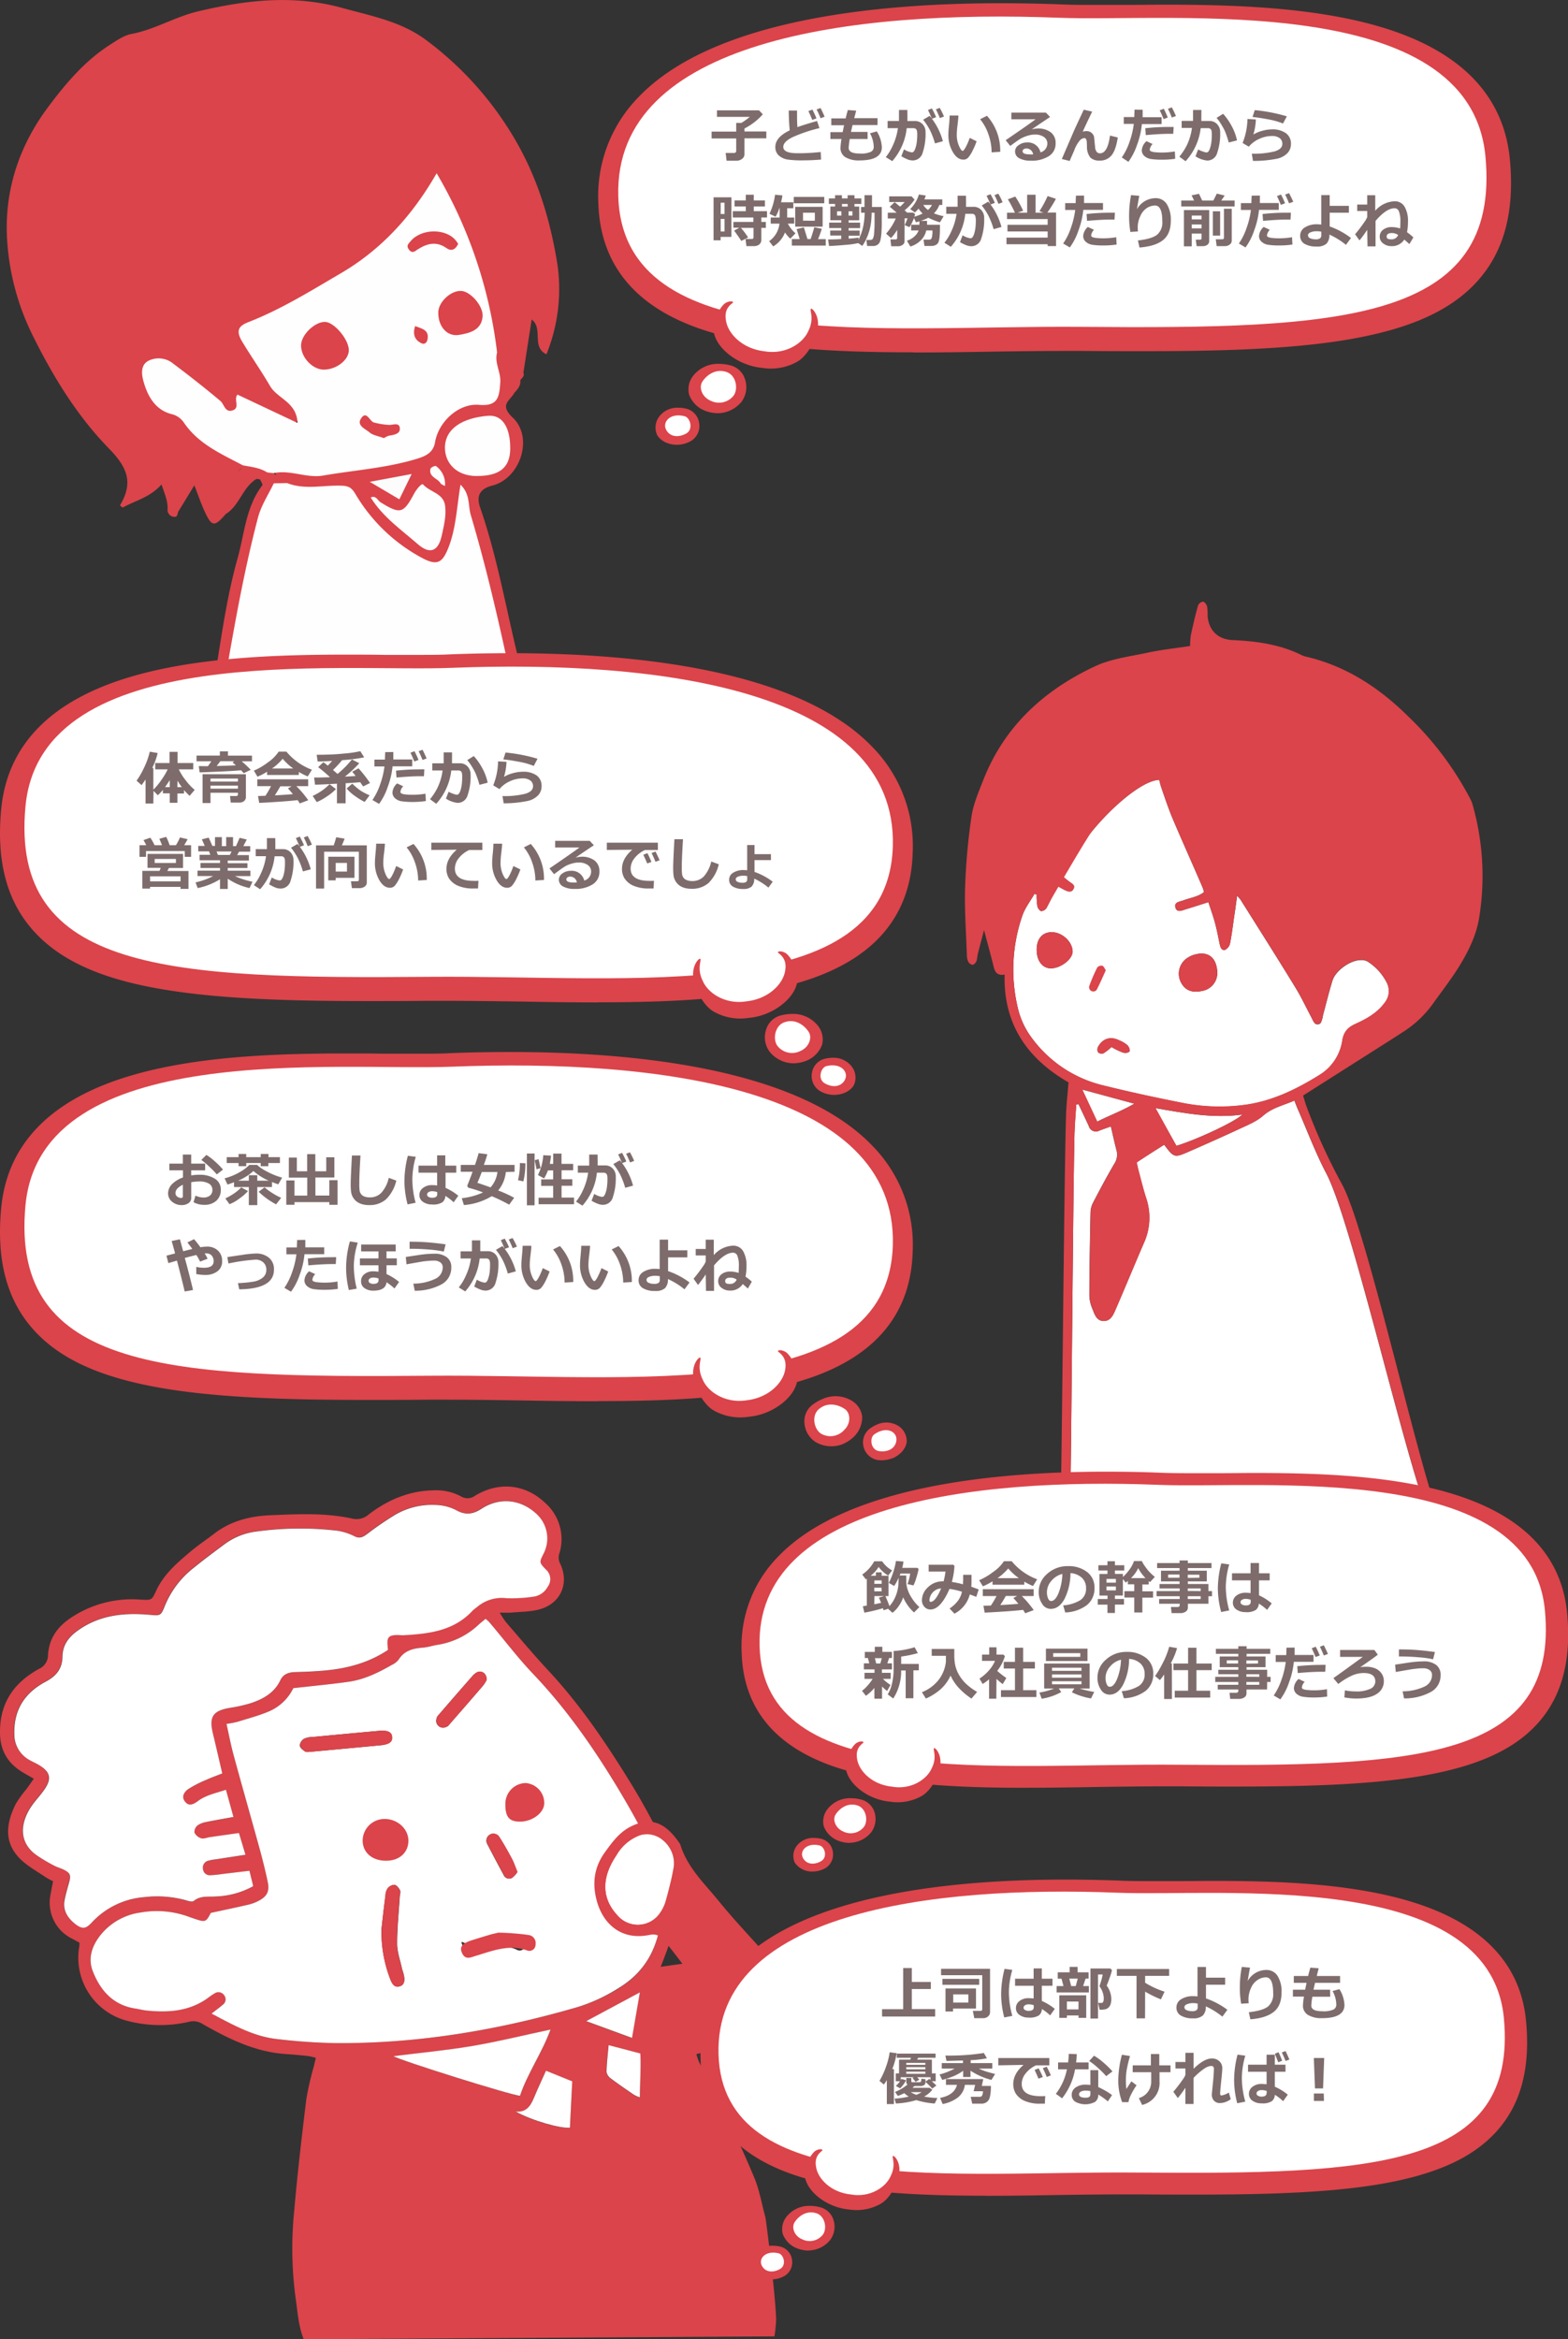 <svg xmlns="http://www.w3.org/2000/svg" viewBox="0 0 457.07 681.82"><rect x="0" y="0" width="457.07" height="681.82" fill="#333333" stroke="none"/><defs><style>.cls-1{fill:#fff;}.cls-2{fill:#db444a;}.cls-3{fill:#fefefe;}.cls-4{fill:#fcfcfc;}.cls-5{fill:#fdfdfd;}.cls-6{fill:#7e6c6c;}</style></defs><g id="レイヤー_2" data-name="レイヤー 2"><g id="レイヤー_1-2" data-name="レイヤー 1"><path class="cls-1" d="M313.23,329.84c.07-2.63.32-5.26.48-7.89l.66-.13c1,2.12,2,4.22,3,6.37a2.13,2.13,0,0,0,3.09,1.35c1-.38,2-.73,3.35-1.21.58,2.48,1.07,4.79,1.68,7.08a4.85,4.85,0,0,1-.75,3.93c-2.16,3.7-4.17,7.48-6.15,11.28a6.63,6.63,0,0,0-.71,2.84c-.17,7.88-.3,15.75-.34,23.63a10.17,10.17,0,0,0,.75,4.06c.68,1.57,1.14,3.76,3.25,3.89,2.3.14,3.05-2,3.79-3.7,2.74-6.31,5.35-12.68,8.08-19a17.8,17.8,0,0,0,.69-13.09c-.83-2.56-1.46-5.18-2.16-7.78-.23-.84-.4-1.7-.61-2.66,1.45-.94,2.77-1.81,4.11-2.67l3.91-2.48c2.79,3.74,3,3.84,6.86,2.15,5-2.18,10-4.41,15-6.73,2.43-1.14,5.05-2.18,7-3.9,2.7-2.34,5.95-3,9.09-4.39.36.9.63,1.64.94,2.36,2.76,6.3,5.17,12.79,8.36,18.86,7.76,14.77,23.53,85.92,30.66,102H311.88C312.33,423,312.77,347.92,313.23,329.84Z"/><path class="cls-1" d="M360.61,261.12a11.75,11.75,0,0,1,1,1.11c5.35,8.53,10.74,17,16,25.62,1.77,2.88,3.21,6,4.8,8.95a5.82,5.82,0,0,0,.71,1.3,1.15,1.15,0,0,0,2-.19,8.58,8.58,0,0,0,.54-2c.91-3.36,1.73-6.74,2.75-10.06.91-2.94,5.2-6,8.27-6a3.57,3.57,0,0,1,2,.44,15.86,15.86,0,0,1,5.56,6.13,5.44,5.44,0,0,1-.6,5.89c-2.16,2.95-5.19,4.65-8.36,6.1-2.24,1-3.54,2.18-4,4.92a14.18,14.18,0,0,1-6.71,10.07c-6.87,4.28-14,7.7-22,8.72a55.14,55.14,0,0,1-17.58-.56c-7.82-1.54-15.62-3.22-23.36-5.14A36.36,36.36,0,0,1,301,302.86a23.59,23.59,0,0,1-4.32-9.11A48.1,48.1,0,0,1,298,266.93c.77-2.27,2.34-4.27,3.55-6.39l.62.2a21.35,21.35,0,0,0,.22,3.4c.11.56.68,1.36,1.14,1.43a2,2,0,0,0,1.58-1c1.06-2,1.95-4.12,3-6.42,1,.54,1.68,1,2.44,1.36s1.77.7,2.34-.35-.16-1.45-.86-1.94-1.38-1.07-2-1.57c4.84-12.47,21.11-28.19,27.88-28.34.19.71.34,1.47.59,2.19,1,2.91,2,5.86,3.15,8.69,2.91,6.89,6,13.71,8.94,20.57a10.66,10.66,0,0,1,.37,1.27c-1.77,1.4-4,1.65-6,2.41-1.07.41-2.77.47-2.33,2.07s1.94.86,3,.53c2.08-.63,4.15-1.3,6.61-2.08.72,2.21,1.46,4.23,2,6.3s.87,3.89,1.28,5.84c.2.91.48,2,1.56,1.77a2.74,2.74,0,0,0,1.47-1.89c.53-2.63.84-5.31,1.23-8C360.07,265.21,360.31,263.37,360.61,261.12Zm-5.77,22.19c-.25-4.2-2.61-6.1-6.45-5.11a7.71,7.71,0,0,0-2.42,1.11,5.5,5.5,0,0,0-1.8,6.88c1.15,2.42,3.29,3.33,6.26,2.64A5.3,5.3,0,0,0,354.84,283.31Zm-52.65-6.47c0,3.31,1.75,5.48,4.27,5.41,2.87-.07,6.26-2.77,6.2-4.94-.07-2.83-3-5.54-6-5.6C303.89,271.66,302.16,273.64,302.19,276.84ZM324,305.18a20.16,20.16,0,0,0,3.28,1.6c.59.17,1.61.24,2.05-.43a2.52,2.52,0,0,0-.94-1.9,8,8,0,0,0-2.06-1.18c-2.58-1.3-4.88-.64-6.28,1.91a1.7,1.7,0,0,0,.06,1.57,1.63,1.63,0,0,0,1.54.27A14.72,14.72,0,0,0,324,305.18Zm-6.48-23c-.36-.51-.6-1.2-1-1.33a1.6,1.6,0,0,0-1.47.51,48.43,48.43,0,0,0-2.34,5.44,1.24,1.24,0,0,0,2.14,1.12C315.82,286.07,316.63,284.16,317.54,282.16Z"/><path class="cls-1" d="M342.91,334c-2-3.55-3.89-7-6.1-11,8.62,1.5,16.79,3.05,25.34,1.87C360.13,326.9,349.09,332.1,342.91,334Z"/><path class="cls-1" d="M315.46,317.58l15.19,4.12c-3.65,2.13-7.21,3.4-10.82,5.23Z"/><path class="cls-2" d="M354.84,283.31a5.3,5.3,0,0,1-4.41,5.52c-3,.69-5.11-.22-6.26-2.64a5.5,5.5,0,0,1,1.8-6.88,7.71,7.71,0,0,1,2.42-1.11C352.23,277.21,354.59,279.11,354.84,283.31Z"/><path class="cls-2" d="M302.19,276.84c0-3.2,1.7-5.18,4.49-5.13,3,.06,5.91,2.77,6,5.6.06,2.17-3.33,4.87-6.2,4.94C303.94,282.32,302.23,280.15,302.19,276.84Z"/><path class="cls-2" d="M324,305.18a14.72,14.72,0,0,1-2.35,1.84,1.63,1.63,0,0,1-1.54-.27,1.7,1.7,0,0,1-.06-1.57c1.4-2.55,3.7-3.21,6.28-1.91a8,8,0,0,1,2.06,1.18,2.26,2.26,0,0,1,.94,1.9,2,2,0,0,1-2.05.43A20.16,20.16,0,0,1,324,305.18Z"/><path class="cls-2" d="M322.34,282.82c-.91,2-1.72,3.9-2.68,5.73a1.24,1.24,0,0,1-2.15-1.12,49.23,49.23,0,0,1,2.34-5.44,1.62,1.62,0,0,1,1.47-.51C321.74,281.62,322,282.31,322.34,282.82Z"/><path class="cls-2" d="M420.19,444c-6.25-14.14-21.58-85.22-29-98.82a172.28,172.28,0,0,1-10.41-22.85c-.36-1-.62-2-.93-3l18.39-11.68c3.79-2.41,7.59-4.79,11.35-7.25a31.38,31.38,0,0,0,8.3-8.11c2.44-3.4,5-6.71,7.24-10.26,2.73-4.41,5.08-9,6-14.25a76,76,0,0,0-1.94-33.47,10.37,10.37,0,0,0-.84-1.9,92.35,92.35,0,0,0-17.58-23.32c-8.42-8.38-18-14.79-29.74-17.62a6.77,6.77,0,0,1-1.43-.43c-6.38-3.21-13.27-4.16-20.29-4.47-4.26-.19-7-2.81-7.3-7.12a14.75,14.75,0,0,0-.14-2.67c-.15-.57-.73-1.36-1.18-1.41a1.88,1.88,0,0,0-1.46,1.1c-.8,2.86-1.48,5.77-2.1,8.68a23.71,23.71,0,0,0-.22,3.15c-4.39.66-8.57,1.1-12.65,2-5.06,1.07-10.4,1.73-15,3.88-15,7-26.55,17.58-32.69,33.32-1.34,3.42-2.85,6.9-3.38,10.48a183.17,183.17,0,0,0-1.86,20.52c-.22,6.56.29,13.15.5,19.72a5.14,5.14,0,0,0,.37,2,1.76,1.76,0,0,0,1.25,1c.43,0,1-.61,1.19-1.08a9.68,9.68,0,0,0,.31-1.75c.57-2.29,1.18-4.56,1.9-7.29,1.05,4,2,7.4,2.84,10.83.38,1.51,1.12,2.5,3.16,2.15-.39,14.58,6.75,24.57,18.62,31.41-.26,3.39-.63,6.46-.72,9.54-.59,19.72-1.13,96.2-1.67,119h0v2.42H421.21l-1-2.42ZM301,302.86a23.59,23.59,0,0,1-4.32-9.11A48.1,48.1,0,0,1,298,266.93c.77-2.27,2.34-4.27,3.55-6.39l.62.2a21.35,21.35,0,0,0,.22,3.4c.11.56.68,1.36,1.14,1.43a2,2,0,0,0,1.58-1c1.06-2,2.06-3.95,3.12-6.25,1,.54,1.57.82,2.33,1.19s1.77.7,2.34-.35-.16-1.45-.86-1.94-1.38-1.07-2-1.57c4.84-12.47,21.11-28.19,27.88-28.34.19.71.34,1.47.59,2.19,1,2.91,2,5.86,3.14,8.69,2.92,6.89,6,13.71,8.95,20.57a10.66,10.66,0,0,1,.37,1.27c-1.77,1.4-4,1.65-6,2.41-1.07.41-2.77.47-2.33,2.07s1.94.86,3,.53c2.08-.63,4.15-1.3,6.61-2.08.72,2.21,1.46,4.23,2,6.3s.87,3.89,1.28,5.84c.2.91.48,2,1.56,1.77a2.74,2.74,0,0,0,1.47-1.89c.53-2.63.84-5.31,1.23-8,.26-1.84.5-3.68.8-5.93a11.75,11.75,0,0,1,1,1.11c5.35,8.53,10.74,17,16,25.62,1.77,2.88,3.21,6,4.8,8.95a5.54,5.54,0,0,0,.71,1.29,1.14,1.14,0,0,0,2-.18,8.58,8.58,0,0,0,.54-2c.91-3.36,1.73-6.74,2.75-10.06.91-2.94,5.2-6,8.27-6a3.57,3.57,0,0,1,2,.44,15.86,15.86,0,0,1,5.56,6.13,5.44,5.44,0,0,1-.6,5.89c-2.16,2.95-5.19,4.65-8.36,6.1-2.24,1-3.54,2.18-4,4.92a14.18,14.18,0,0,1-6.71,10.07c-6.87,4.28-14,7.7-22,8.72a55.14,55.14,0,0,1-17.58-.56c-7.82-1.54-15.62-3.22-23.36-5.14A36.36,36.36,0,0,1,301,302.86Zm61.19,22c-2,2-13.06,7.24-19.24,9.11-2-3.55-3.89-7-6.1-11C345.43,324.49,353.6,326,362.15,324.86Zm-31.5-3.16c-3.65,2.13-7.21,3.4-10.82,5.23l-4.37-9.35Zm-17.42,8.14c.07-2.63.32-5.26.48-7.89l.66-.13c1,2.12,2,4.22,3,6.37a2.13,2.13,0,0,0,3.09,1.35c1-.38,2-.73,3.35-1.21.58,2.48,1.07,4.79,1.68,7.08a4.85,4.85,0,0,1-.75,3.93c-2.16,3.7-4.17,7.48-6.15,11.28a6.63,6.63,0,0,0-.71,2.84c-.17,7.88-.3,15.75-.34,23.63a10.17,10.17,0,0,0,.75,4.06c.68,1.57,1.14,3.76,3.25,3.89,2.3.14,3.05-2,3.79-3.7,2.74-6.31,5.35-12.68,8.08-19a17.8,17.8,0,0,0,.69-13.09c-.83-2.56-1.46-5.18-2.16-7.78-.23-.84-.4-1.7-.61-2.66,1.45-.94,2.77-1.81,4.11-2.67l3.91-2.48c2.79,3.74,3,3.84,6.86,2.15,5-2.18,10-4.41,15-6.73,2.43-1.14,5.05-2.18,7-3.9,2.7-2.34,5.95-3,9.09-4.39.36.9.63,1.64.94,2.36,2.76,6.3,5.17,12.79,8.36,18.86,7.76,14.77,23.53,85.92,30.66,102H311.88C312.33,423,312.77,347.92,313.23,329.84Z"/><path class="cls-2" d="M304.69,265.06s12.43-21.54,13.79-23-11.19,1-11.19,1Z"/><polygon class="cls-1" points="310.29 287.45 315.11 278.55 318.59 280.8 315.11 289.05 311.88 289.99 310.29 287.45"/><path class="cls-2" d="M208,570.72a2.65,2.65,0,0,1-1.94.84c-2.23.2-4.45.5-6.67.78s-4.17.58-6.8.94c.53-1.37.89-2.21,1.18-3.07a53.67,53.67,0,0,0,2.33-7.29A44,44,0,0,0,192,534.31c-2.44-4.74-5-9.41-7.79-14C177,508.56,169.36,497.15,159.91,487c-4.29-4.6-8.32-9.44-12.44-14.19a27.37,27.37,0,0,1-1.8-2.76c1.46,0,2.38.07,3.28,0,2.76-.26,5.6-.23,8.24-.94,6.3-1.67,8.91-7.73,6-13.54a3.85,3.85,0,0,1-.06-3A14.12,14.12,0,0,0,158.85,438c-5.82-5.48-13.47-6.18-20.32-2.06a3.67,3.67,0,0,1-4.14.23,15.35,15.35,0,0,0-8-1.77c-7.12.13-13.32,2.76-18.88,7a5.33,5.33,0,0,1-4.69,1.27c-8-1.79-16.14-1.34-24.24-1-5.82.27-11.39,1.69-16.15,5.37-2.2,1.69-4.52,3.23-6.64,5-4,3.37-8,6.7-10.28,11.65-1.27,2.8-1.33,2.73-4.62,2.56a32,32,0,0,0-20.61,5.56c-3.75,2.61-6,6-6.29,10.6a4.35,4.35,0,0,1-2.57,4C4,490.47-.16,496.48,0,505.27c.11,5.3,2.48,8.89,6.85,11.46l3,1.73c-.81,1.16-1.46,2.09-2.12,3a32.63,32.63,0,0,0-3.17,4.4c-3.27,6.64-3,11.76,1.52,16.17,2.11,2,4.8,3.48,7.25,5.15a20.05,20.05,0,0,0,2.14,1.15c-.28,1.48-.54,2.73-.76,4a11.68,11.68,0,0,0,6.34,12.77c.73.38,1.45.79,2.12,1.15a10.18,10.18,0,0,1-.07,1.15A19,19,0,0,0,37.38,589.1a37.52,37.52,0,0,0,17.75.2,4.92,4.92,0,0,1,3.92.65c7.54,4.29,15.26,8.13,24.14,8.75q3.19.22,6.37.56c.8.09,1.59.33,2.5.53-.22,1-.38,1.69-.55,2.41a90.34,90.34,0,0,0-2.22,9.65C88,622.54,86.73,633.24,85.8,644a109.28,109.28,0,0,0,.33,25.56c.62,4.07.8,8.26,2.4,12.29L225.75,681a41.42,41.42,0,0,0,.49-4.86c-.14-6.82-2.93-29.16-3.13-29.87-1.07-3.9-1.74-8-3.29-11.66-3.41-8.16-7.19-16.17-11-24.18-1.49-3.18-3.35-6.18-5-9.29a18.55,18.55,0,0,1-.82-2.4c2-.57,3.86-1,5.64-1.6,6.27-2.09,12.53-4.2,18.76-6.38a6.13,6.13,0,0,0,3.74-3.17C222.64,583,214.74,577.82,208,570.72Zm-186.19-10c-2.22-1.74-3.63-4-3.07-6.92.34-1.77.86-3.51,1.34-5.25.55-2,.28-2.68-1.54-3.61-.95-.48-2-.74-2.94-1.25a47.88,47.88,0,0,1-5.16-3.09c-5.25-3.84-4.41-9.32-1.72-13.62,1.13-1.8,2.65-3.35,3.9-5.08,2.56-3.54,2.07-5.58-1.77-7.73-.75-.42-1.54-.75-2.28-1.18a8.45,8.45,0,0,1-4.47-7.59c-.21-7.08,3.05-12.05,9.12-15.27,3-1.59,4.85-3.71,4.9-7.23s1.81-5.77,4.49-7.69c6.29-4.5,13.39-5.24,20.79-4.59,3.22.29,3.39.39,4.57-2.6a27.09,27.09,0,0,1,8.42-11.09c3-2.43,6.06-4.71,9.14-7a19.67,19.67,0,0,1,9.16-3.58,93.36,93.36,0,0,1,23.62-.22,16.73,16.73,0,0,1,5.06,1.67c1.6.73,2.58,0,3.75-.86a93.49,93.49,0,0,1,7.9-5.41,21.22,21.22,0,0,1,12-2.91,13.63,13.63,0,0,1,5.79,1.47c2.72,1.55,4.95,1.27,7.43-.35,5.42-3.53,11.69-2.8,16.36,1.76a9.7,9.7,0,0,1,1.82,11.2c-1.34,2.65-1.34,2.65.56,4.66a3.73,3.73,0,0,1,.55,5.16,5.49,5.49,0,0,1-4.08,2.82,43.23,43.23,0,0,1-7.94.45,11.1,11.1,0,0,0-8.6,2.63,15.16,15.16,0,0,0-1.24,1c-5.48,5.95-12.78,6.75-20.22,7.17-.64,0-1.28-.08-1.92-.06-2.34.06-2.88.73-2.61,3.22,0,.31.1.62.18,1.18-5.64,3.77-11.78,5.38-18.22,6-3,.28-6,.4-8.94.48-1.88.05-3.42.64-4.22,2.35-1.75,3.7-5,5.49-8.58,6.69a43.87,43.87,0,0,1-6.23,1.4c-4.86.85-6,2.57-4.91,7.28.92,3.82,1.8,7.66,2.77,11.82-1.59.63-3.17,1.18-4.68,1.87a34.44,34.44,0,0,0-5.1,2.6c-1.75,1.19-2,2.62-1.06,3.77s2,1.1,3.67-.14c2.38-1.79,5.19-2.33,8.24-3.34.75,2.69,1.44,5.19,2.19,7.93-2.77.5-5.27.92-7.76,1.43a6.62,6.62,0,0,0-2.67,1,2.56,2.56,0,0,0-.95,2.1,3.23,3.23,0,0,0,2,1.68c.73.22,1.65-.21,2.49-.33,2.72-.4,5.44-.78,8.49-1.21l1.9,6.34c-3.11.48-5.83.89-8.55,1.32a13.41,13.41,0,0,0-2.19.4,2.07,2.07,0,0,0-1.65,2.4,2,2,0,0,0,2.23,1.85,34.62,34.62,0,0,0,3.5-.37l7.82-.93,1.1,4.49a24.3,24.3,0,0,1-10.92,3c-2.19.16-4.46-.3-6.43,1.31-.44.37-1.63,0-2.42-.25a31.74,31.74,0,0,0-12.07-.86,23.4,23.4,0,0,0-15.21,7.38C24.92,562.2,23.92,562.3,21.85,560.68Zm144.28,59.5c-2.88.23-10.87-2-15.83-4.71,3.17.32,4.39-1.71,5.39-4.12s2.22-5,3.46-7.78l7.65,3.1C166.57,611.37,166.35,615.77,166.13,620.18Zm-51.42-20.85c7.77-1,15.33-1.68,22.81-2.94s14.94-3.12,23-4.82c-2.58,7-6.73,12.78-8.9,19.3C149.31,610.81,116.71,600.6,114.71,599.33Zm71.81,12a10.45,10.45,0,0,1-1.65-.7c-2.28-1.56-4.57-3.12-6.78-4.78a3,3,0,0,1-1.29-1.93c0-2.52.37-5,.61-7.8l9.24,2.42C186.87,602.37,186.56,606.65,186.52,611.33Zm-15.64-22.21,15.64-8.39c-.76,4.4-1.49,8.63-2.29,13.28Zm10-9.9A49.42,49.42,0,0,1,168.4,585c-23.09,6.73-46.59,10.71-70.7,10.52a168.14,168.14,0,0,1-16.91-1.18c-6.82-.74-12.69-4.06-19.13-7.45,1.4-1.09,2.35-1.77,3.23-2.53a1.94,1.94,0,0,0,.43-2.84,2,2,0,0,0-2.85-.45,13.45,13.45,0,0,0-1.34.88c-5.45,4.22-11.73,4.72-18.26,4.07-1.17-.12-2.31-.42-3.47-.6-6.43-1-10.15-5.25-12.35-10.87-1.52-3.89-.17-7.58,2.41-10.74A18.09,18.09,0,0,1,41,557.45a27,27,0,0,1,13.88,1.19c.61.22,1.21.43,1.82.63,3.16,1.06,3.35,1,4.75-1.71,3.84-.83,7.47-1.58,11.08-2.43a12.54,12.54,0,0,0,3-1.16c2.28-1.23,3.06-2.69,2.54-5.28-.69-3.34-1.53-6.66-2.44-10-2.48-9-5.07-18.07-7.54-27.12-.78-2.87-1.33-5.81-2.07-9.09a31.58,31.58,0,0,0,3.2-.61c3-.94,6.14-1.76,9.09-3a14,14,0,0,0,7.19-6.81c5.67-.65,11-1.13,16.23-1.88,4.5-.65,8.55-2.64,12.46-4.88a5.52,5.52,0,0,0,2-1.54c1.66-2.65,4.2-3.29,7.06-3.51,1.48-.11,2.92-.61,4.4-.84a22.53,22.53,0,0,0,11.88-5.87c.63-.57,1.3-1.08,2-1.69a9.17,9.17,0,0,1,1,.85c4.26,5.06,8.26,10.36,12.81,15.14,9.42,9.88,17.21,20.93,24.26,32.54,3.48,5.74,6.81,11.6,9.73,17.64a38,38,0,0,1,3.13,22.82C191.23,568.68,187.66,575,180.83,579.22Z"/><path class="cls-1" d="M61.66,586.91c1.4-1.09,2.35-1.77,3.23-2.53a1.94,1.94,0,0,0,.43-2.84,2,2,0,0,0-2.85-.45,13.45,13.45,0,0,0-1.34.88c-5.45,4.22-11.73,4.72-18.26,4.07-1.17-.12-2.31-.42-3.47-.6-6.43-1-10.15-5.25-12.35-10.87-1.52-3.89-.17-7.58,2.41-10.74A18.09,18.09,0,0,1,41,557.45a27,27,0,0,1,13.89,1.19c.6.22,1.2.43,1.81.63,3.16,1.06,3.35,1,4.75-1.71,3.84-.83,7.47-1.58,11.08-2.43a12.54,12.54,0,0,0,3-1.16c2.28-1.23,3.06-2.69,2.54-5.28-.69-3.34-1.53-6.65-2.44-10-2.48-9-5.07-18.07-7.54-27.12-.78-2.87-1.33-5.81-2.07-9.09a31.58,31.58,0,0,0,3.2-.61c3-.94,6.14-1.76,9.09-3a14,14,0,0,0,7.19-6.81c5.67-.65,11-1.13,16.23-1.88,4.5-.65,8.55-2.64,12.46-4.88a5.52,5.52,0,0,0,2-1.54c1.66-2.65,4.2-3.29,7.06-3.51,1.48-.11,2.92-.61,4.4-.84a22.5,22.5,0,0,0,11.88-5.87c.63-.57,1.3-1.08,2-1.69a8.19,8.19,0,0,1,1,.86c4.26,5,8.26,10.35,12.81,15.13,9.42,9.88,17.21,20.93,24.26,32.54,3.48,5.74,6.81,11.6,9.73,17.64a38,38,0,0,1,3.13,22.82c-1.21,7.76-4.78,14-11.61,18.3A49.42,49.42,0,0,1,168.4,585c-23.09,6.73-46.59,10.71-70.69,10.52a168.13,168.13,0,0,1-16.92-1.18C74,593.62,68.09,590.3,61.66,586.91Zm49.54-24.65a38.11,38.11,0,0,0,2.38,14.09c.77,2.25,1.63,3,2.93,2.62s1.69-1.57,1.1-3.75c-.13-.51-.34-1-.45-1.52-.51-2.38-1.39-4.77-1.39-7.15,0-4.55.47-9.1.76-13.64,0-.64.34-1.38.11-1.87-.32-.69-1-1.55-1.61-1.67a2.74,2.74,0,0,0-2,1,4,4,0,0,0-.65,2.09C111.92,555.73,111.57,559,111.2,562.26Zm-21-51.62.89-.08c6.58-.61,13.16-1.21,19.74-1.84,2.58-.25,3.57-1,3.46-2.42s-1.26-2-3.8-1.8q-9.71.88-19.42,1.8a5.81,5.81,0,0,0-2.47.52,2.64,2.64,0,0,0-1.22,1.93c0,.64.88,1.31,1.51,1.76C89.31,510.77,90,510.62,90.25,510.64Zm51.62-21c.08-1.84-1.46-2.89-2.82-2.18a5.08,5.08,0,0,0-1.43,1.23q-4.73,5.38-9.41,10.82c-.35.4-.84.86-.86,1.3a2,2,0,0,0,2.76,2.55c.43-.06.83-.63,1.17-1q4.83-5.52,9.61-11.08A10.4,10.4,0,0,0,141.87,489.64Zm-29.33,50.11c3.07,0,5.07-1.72,5.09-4.45a5.14,5.14,0,0,0-5.28-4.86,4.88,4.88,0,0,0-4.92,4.8C107.44,537.88,109.52,539.71,112.54,539.75Zm34.91-14.06c0,3.11.86,4.26,3.33,4.34,3.05.09,6-2.08,6-4.45a4.8,4.8,0,0,0-4.53-4.8A5,5,0,0,0,147.45,525.69Zm0,40.26c0,.13-1.66-.13-1.69,0-.64,0-3.32.55-4,.61-1.58.16-2.62-.18-4.2,0-2.33.27-3.22-1.26-2.9-.08.47,1.77,2,1.35,3.16,1.23,4.32-.45,8.64-1.31,12.88.6a1.61,1.61,0,0,0,2.37-.93c.39-1.15-.42-1.85-1.39-2.12C149.29,564.57,149.9,566.56,147.45,566Zm3.4-20.33c-.6-1.48-1-2.69-1.59-3.81-1.15-2.15-2.34-4.28-3.65-6.33a2,2,0,0,0-3.51,2.06c1.56,3,3.14,6,4.77,9a1.73,1.73,0,0,0,2.45.81A7.25,7.25,0,0,0,150.85,545.62Z"/><path class="cls-1" d="M113.12,480.9c-5.64,3.77-11.78,5.38-18.22,6-3,.28-6,.4-8.94.48-1.88.05-3.42.64-4.23,2.35-1.74,3.7-5,5.49-8.57,6.69a43.87,43.87,0,0,1-6.23,1.4c-4.86.85-6,2.57-4.91,7.27.92,3.83,1.8,7.67,2.77,11.83-1.59.63-3.17,1.18-4.68,1.87a34.44,34.44,0,0,0-5.1,2.6c-1.75,1.19-2,2.62-1.06,3.77s2,1.1,3.67-.14c2.38-1.79,5.19-2.33,8.24-3.34.75,2.69,1.44,5.19,2.19,7.92-2.77.51-5.27.93-7.76,1.44a6.62,6.62,0,0,0-2.67,1,2.56,2.56,0,0,0-.95,2.1,3.26,3.26,0,0,0,2,1.68c.73.22,1.65-.21,2.49-.33,2.72-.4,5.44-.78,8.49-1.21l1.9,6.34c-3.11.48-5.83.89-8.55,1.32a13.41,13.41,0,0,0-2.19.4,2.07,2.07,0,0,0-1.65,2.4,2,2,0,0,0,2.23,1.85,34.62,34.62,0,0,0,3.5-.37l7.82-.93,1.1,4.49a24.3,24.3,0,0,1-10.92,3c-2.19.16-4.46-.3-6.43,1.31-.44.37-1.63,0-2.42-.25a31.74,31.74,0,0,0-12.07-.86,23.35,23.35,0,0,0-15.21,7.38c-1.8,1.93-2.8,2-4.87.41-2.22-1.74-3.63-4-3.07-6.92.34-1.77.86-3.51,1.34-5.25.55-2,.28-2.68-1.54-3.61-.95-.48-2-.74-2.94-1.25a47.88,47.88,0,0,1-5.16-3.09c-5.25-3.84-4.41-9.32-1.72-13.62,1.13-1.8,2.65-3.35,3.9-5.08,2.56-3.54,2.07-5.58-1.77-7.73-.75-.42-1.54-.75-2.28-1.18a8.45,8.45,0,0,1-4.47-7.59c-.21-7.08,3.05-12.05,9.12-15.27,3-1.59,4.85-3.71,4.9-7.23s1.81-5.77,4.49-7.69c6.29-4.5,13.39-5.24,20.79-4.59,3.22.29,3.39.39,4.57-2.6a27,27,0,0,1,8.42-11.09c3-2.43,6.06-4.71,9.15-7a19.59,19.59,0,0,1,9.15-3.58,93.36,93.36,0,0,1,23.62-.22,16.73,16.73,0,0,1,5.06,1.67c1.6.73,2.58,0,3.75-.86a93.49,93.49,0,0,1,7.9-5.41,21.22,21.22,0,0,1,12-2.91,13.63,13.63,0,0,1,5.79,1.47c2.72,1.55,4.95,1.27,7.43-.35,5.42-3.53,11.69-2.8,16.36,1.76a9.7,9.7,0,0,1,1.82,11.2c-1.34,2.65-1.34,2.65.56,4.66a3.73,3.73,0,0,1,.55,5.16,5.52,5.52,0,0,1-4.08,2.82,43.23,43.23,0,0,1-7.94.45,11.1,11.1,0,0,0-8.6,2.63,15.16,15.16,0,0,0-1.24,1c-5.48,5.95-12.78,6.75-20.22,7.17-.64,0-1.28-.08-1.92-.06-2.34.06-2.88.73-2.61,3.22C113,480,113,480.34,113.12,480.9Z"/><path class="cls-1" d="M160.48,591.57c-2.58,7-6.73,12.78-8.9,19.3-2.27-.06-34.87-10.27-36.87-11.54,7.77-1,15.33-1.68,22.8-2.94S152.46,593.27,160.48,591.57Z"/><path class="cls-1" d="M150.3,615.47c3.17.32,4.39-1.71,5.39-4.12s2.22-5,3.46-7.78l7.65,3.1c-.24,4.7-.45,9.1-.67,13.51C163.25,620.41,155.26,618.18,150.3,615.47Z"/><path class="cls-1" d="M177.41,596.12l9.24,2.42c.22,3.83-.09,8.11-.13,12.79a10.45,10.45,0,0,1-1.65-.7c-2.28-1.56-4.58-3.12-6.78-4.78a3,3,0,0,1-1.29-1.93C176.85,601.4,177.17,598.87,177.41,596.12Z"/><path class="cls-1" d="M186.52,580.73c-.76,4.4-1.49,8.63-2.29,13.28l-13.35-4.89Z"/><path class="cls-2" d="M111.2,562.26c.37-3.26.72-6.53,1.13-9.79a4,4,0,0,1,.65-2.09,2.74,2.74,0,0,1,2-1c.64.12,1.29,1,1.61,1.67.23.49-.07,1.23-.11,1.87-.29,4.54-.78,9.09-.76,13.64,0,2.38.88,4.77,1.39,7.15.11.51.32,1,.45,1.52.59,2.18.25,3.34-1.1,3.75s-2.16-.37-2.93-2.62A38.11,38.11,0,0,1,111.2,562.26Z"/><path class="cls-2" d="M90.25,510.64c-.28,0-.94.13-1.31-.13-.63-.45-1.46-1.12-1.51-1.76a2.64,2.64,0,0,1,1.22-1.93,5.81,5.81,0,0,1,2.47-.52q9.7-.93,19.42-1.8c2.54-.23,3.68.33,3.8,1.8s-.88,2.17-3.46,2.42c-6.58.63-13.16,1.23-19.74,1.84Z"/><path class="cls-2" d="M141.87,489.64a10.4,10.4,0,0,1-1,1.62q-4.77,5.57-9.61,11.08c-.34.39-.74,1-1.17,1a2,2,0,0,1-2.76-2.55c0-.44.51-.9.86-1.3q4.68-5.43,9.41-10.82a5.08,5.08,0,0,1,1.43-1.23C140.41,486.75,142,487.8,141.87,489.64Z"/><path class="cls-2" d="M112.39,542.36c-4-.05-6.67-2.45-6.68-5.9a6.37,6.37,0,0,1,6.43-6.27c3.76,0,6.92,2.9,6.91,6.35S116.41,542.42,112.39,542.36Z"/><path class="cls-2" d="M147.31,525.72a6.05,6.05,0,0,1,5.83-6,5.83,5.83,0,0,1,5.51,5.84c0,2.87-3.59,5.52-7.31,5.4C148.34,530.9,147.27,529.5,147.31,525.72Z"/><path class="cls-2" d="M154,564a2.36,2.36,0,0,1,2.12,2.72,1.82,1.82,0,0,1-2.53,1.77c-5.36-1.86-10.16.19-15.06,1.65-1.37.41-3,1.29-3.94-1.1-.65-1.61.25-2.65,2.88-3.48,1.79-.56,3.58-1.12,5.38-1.65.72-.21,1.46-.36,2.19-.53C145,563.2,151,563.52,154,564Z"/><path class="cls-2" d="M150.85,545.62a7.25,7.25,0,0,1-1.53,1.72,1.73,1.73,0,0,1-2.45-.81c-1.63-3-3.21-6-4.77-9a2,2,0,0,1,3.51-2.06c1.31,2,2.5,4.18,3.65,6.33C149.85,542.93,150.25,544.14,150.85,545.62Z"/><path class="cls-2" d="M183.8,532.43c-3.25,1.65-5.34,4.51-7.47,7.46-3.21,4.44-3.79,9.28-2.26,14.55,2,6.74,7.1,10.47,13.5,9.81a17.55,17.55,0,0,0,1.77-.26c1.84-.39,3.15.18,4.46,1.82,6.85,8.6,13.32,17.52,19.58,26.65.24.34-1,2-.95,2.29C220.16,593.62,235,590,235,584.64c0-5-6.08-8.33-9.38-12.22-5.23-6.16-10.89-11.88-16-18.18-4.19-5.19-9.25-9.79-11.36-16.73C194.13,531.36,189.91,529.33,183.8,532.43Zm12.5,12c-.57,3.19-1.38,6.35-2.24,9.47a11.54,11.54,0,0,1-1.76,3.69,7.75,7.75,0,0,1-12.34.6c-4.47-4.85-4.68-10.79-.22-17.38a13.05,13.05,0,0,1,6.6-5.74C191.57,533.07,197.36,538.45,196.3,544.44Z"/><path class="cls-1" d="M179.74,540.82a13.05,13.05,0,0,1,6.6-5.74c5.23-2,11,3.37,10,9.36-.57,3.19-1.38,6.35-2.24,9.47a11.54,11.54,0,0,1-1.76,3.69,7.75,7.75,0,0,1-12.34.6C175.49,553.35,175.28,547.41,179.74,540.82Z"/><path class="cls-2" d="M65.81,149.83c-3.3,3.82-4.07,3.76-6.16-.76-1.06-2.3-1.87-4.72-3-7.61-1.73,2.83-3.14,5.2-4.61,7.53-.38.61-.14,1.88-1.39,1.64a2,2,0,0,1-1.81-2C49,146.1,48,144,47.08,141.2c-3.34,3.82-7.77,4.74-11.27,6.73-1-.53-.82-.68-.6-1.06,3.64-6.32,1.83-10.71-3.32-16-9.26-9.46-16.25-20.79-22.18-32.74A72.61,72.61,0,0,1,2,68.47C1.5,54.84,5.78,42.23,14,31.24c5.18-6.95,10.81-13.6,18.27-18.33,1.88-1.19,3.87-2.58,6-3C45.05,8.65,51,4.91,57.7,3.32c14-3.32,27.9-4.95,42.08-1,8.52,2.35,17.24,3.93,24.57,9.46a97,97,0,0,1,24.84,27.3c7.28,11.92,11.17,24.65,13.3,38a50.53,50.53,0,0,1-3.2,26.18c-4.48-2.1-.84-7.54-4.31-10.13q-1.22,7.83-2.43,15.63a14.83,14.83,0,0,1-8.63-6.41c-2.38-12.59-4.93-25.13-10.43-36.86-1.82-3.87-3.76-7.67-6.17-11.94-4.73,5.94-8.59,11.94-13.8,16.88A81.56,81.56,0,0,1,96.6,82.64C89.48,86.55,82.77,91.28,75,94c-3.72,1.31-4.35,3.56-2.3,6.92,3.37,5.54,6.52,11.24,11.61,15.48a7.72,7.72,0,0,1,1.7,1.82c.87,1.41,2,2.94.59,4.51-1.2,1.31-2.81.74-4.17,0a62.44,62.44,0,0,0-7.16-3.51c-2.37-.85-4.55-3.46-6.91.62-1,1.77-3.29,0-4.63-1.31-4-3.82-8.57-6.88-12.85-10.31-2-1.59-4.39-3.33-6.7-1.31s-.87,4.64.15,6.93a8.45,8.45,0,0,0,3.48,4.15c8.28,4.61,13.93,12.84,22.89,16.49.27.11.38.52.5.84,0,.16.09.42,0,.47C66.3,139.31,67.59,145.17,65.81,149.83Z"/><path class="cls-2" d="M67.79,194.89c1.51-7.66,1.91-15.45,4-23.08,2.77-10.24,4.48-20.77,8.84-30.54-.87-2.84-2.32-3.85-4.83-1.54.24.59.87,1.47.67,1.72-4.82,6.29-5.18,14.05-7.21,21.28-4.09,14.53-5.45,29.55-8.37,44.29-2,10.21-3.43,20.55-4.93,30.85-1.19,8.23-2.3,16.47-3.09,24.74q-.24,2.56-.3,5.13c1.66-.39,3.33-1.25,5-1.22A645.66,645.66,0,0,1,67.79,194.89Z"/><path class="cls-2" d="M165.32,260.89c-1.25-8.48-4.13-16.7-5.34-25.07-2.34-16.24-6.13-32.13-9.88-48C147,174.5,144.48,161,140,148.05c-.93-2.67-.92-5.38,3.49-6.51,8.23-2.1,12.09-14,6-19.79-3.89-3.67-1.1-4.76.3-7-.66-2,1-2.81,1.92-4,.46-.6,1.2-1.08.91-2l-7.65-6c-2,1.8-.89,4-.71,6.06.49,5.82-.29,6.8-5.79,8.33-5.29,1.49-10.89,3-12.53,9.23-1.05,4-3.53,5.7-7.23,6.47-11,2.3-21.89,5.26-33.32,3.61a7.68,7.68,0,0,0-5.31.83c.89,2.56.89,2.56,4.86,2.16-1.48.12-1.75.94-1.26,2.18,4.26,2.86,9,1.23,13.59,1.38a6.63,6.63,0,0,1,6,3.31,59.62,59.62,0,0,0,17.1,16.54c6.12,3.92,10.4,2.15,12.49-4.72,1.1-3.6,1.39-7.38,2.39-11,.72,6.26,3.6,11.87,4.86,17.89,4.17,20,9.44,39.83,13.43,59.91q4.15,20.85,7.61,41.8h5.05C165.87,264.78,165.61,262.83,165.32,260.89Z"/><path class="cls-2" d="M65.81,149.83c-1.52-3.06,1.94-6.49-.8-9.62-.6-.69,1.08-1.29,2-1.67,1.5-.64,3.15-1.14,3.81-2.91,2.71-1.47,5-.52,7.09,1.28,0,2.14-2.07,1.78-3.11,2.66C70.69,142,69.87,147.35,65.81,149.83Z"/><path class="cls-2" d="M74.78,139.57a3.27,3.27,0,0,1,3.09-1.87,1.22,1.22,0,0,1,1.89.21c1.87,1.81,4.57-.06,6.57,1.45-.42,1.36-2.35,0-2.6,1.48a2.88,2.88,0,0,1-3.9.07c-.74-2.51-2.57-1.26-4.06-1.18Z"/><path class="cls-2" d="M149.72,114.75c-.76-.15-1.87-.21-1.58-1.27a3.64,3.64,0,0,1,3.5-2.73C151.92,112.52,150.73,113.6,149.72,114.75Z"/><path class="cls-3" d="M79.76,137.91l-1.89-.21c-2.15-1.39-4.65-1.6-7.07-2.07-6.33-3.34-13-6.22-17.23-12.5A6,6,0,0,0,50,120.7c-4.4-1.12-6.64-4.68-7.88-8.56-.67-2.11-1.53-5.33.94-6.87a6.66,6.66,0,0,1,7.47.75c4.67,3.51,9.27,7.11,13.73,10.87,1.13,1,1.3,3.35,3.43,2.76,2.48-.68.28-3.23,1.54-4.63l17.5,8.26c-.26-6.1-5.77-7-8-10.75-2.58-4.42-5.54-8.64-8.2-13.06-2-3.38-.64-4.59,1.88-5.58,9.42-3.67,18-9,26.64-14.06C111,72.92,120.1,63,127.28,50.5a133.94,133.94,0,0,1,17.62,52.26c-.84,3,1.15,5.7.93,8.74-.3,4.11-.57,7-6.21,6.5-6-.49-11.82,5-12.81,10.93-.52,3.08-2.84,4-5,4.71-9,2.8-18.5,3.39-27.77,5C89.34,139.41,84.59,136.87,79.76,137.91Z"/><path class="cls-3" d="M56,267.22c.75-9.81,2-19.57,3.52-29.32,1.75-11.39,3.15-22.83,5.12-34.21,3.06-17.7,6-35.42,10.56-52.81.91-3.49,3-6.66,4.61-10l3.9-.07c5.08,2,10.37.61,15.55.75,2.18.06,3.11.39,4.3,2.36a49.86,49.86,0,0,0,19.62,18.79c4.33,2.27,5.84,1.31,7.61-3.27,2.19-5.7,2.37-11.8,3.45-18.16,2.9,2.77,2.15,6.08,3,8.88,5.95,20,10.2,40.37,14.5,60.74,3.75,17.73,8,35.4,10.73,53.29.16,1,.31,2,.46,3"/><path class="cls-3" d="M138.9,138.75c-5.48,0-9.17-3.43-9.2-8.22,0-5.6,5.12-8.73,12.58-9.34,4.2-.34,6.5,3.47,6.45,9.63C148.68,136.29,145.6,138.78,138.9,138.75Z"/><path class="cls-3" d="M108.06,145c1.61-.68,2,.87,2.88,1.42,5.72,3.52,6.65,3.31,9.74-2.48.69-1.29,2.24-3.22,2.67-2.71,2,2.27,6,2.52,6.41,6.26.36,3-.39,5.81-1,8.66-1,4.48-3.37,5.57-6.9,2.52C117,154.44,111.56,150.67,108.06,145Z"/><path class="cls-4" d="M120,138.16l-3.59,7.38-8.63-5.1Z"/><path class="cls-5" d="M129.7,141.68c-.74-.44-1.13-.54-1.26-.78-.86-1.54-3.57-1.86-2.94-4.3.1-.38,1.34-.92,1.58-.75A6.36,6.36,0,0,1,129.7,141.68Z"/><path class="cls-2" d="M94.42,107.75c-3.31,0-6.69-3.56-6.66-7.08,0-3.07,4-6.91,7-6.84,2.58.06,6.71,4.87,6.91,8C101.9,104.75,98.22,107.7,94.42,107.75Z"/><path class="cls-2" d="M134.31,84.79c2.73,0,6.64,4.41,6.37,7.49-.36,4.09-4,4.86-6.92,5.34-3.53.57-6.08-2.59-6-6.57C127.78,88.09,131.31,84.73,134.31,84.79Z"/><path class="cls-2" d="M133.56,71.05c-.69,1.57-1.88,2.34-3.39,1.28-3-2.11-5.67-1.37-8.45.39-.64.41-1.5,1.33-2.46.11s-.22-1.74.43-2.53c3.11-3.73,10.32-3.82,13.23-.14C133.12,70.42,133.3,70.69,133.56,71.05Z"/><path class="cls-2" d="M111.92,127.71c-1.62-.61-3.21-.81-4.22-1.69-1.19-1-3.78-2-2.48-4,1.57-2.52,2.49.7,3.73,1.11a21.58,21.58,0,0,0,4.29.71c1.15.14,3.09-.89,3.3.9s-1.74,2-3.17,2.26A5.25,5.25,0,0,0,111.92,127.71Z"/><path class="cls-2" d="M121,95.05c1.93.74,4.24,1.09,3.59,4-.16.71-.77,1.49-1.74,1C120.75,99.05,120.29,97.31,121,95.05Z"/><line class="cls-2" x1="52.76" y1="267.22" x2="166.26" y2="267.22"/><rect class="cls-2" x="52.76" y="265.72" width="113.5" height="3"/><path class="cls-2" d="M266.12,102.69c-20.77,0-44.37-.8-61.87-6.79-19.3-6.62-29.35-19-29.84-36.83a41.16,41.16,0,0,1,11.77-30.82C207.85,5.67,255.51.94,291.64.94c5.81,0,11.84.11,17.93.35,2.41.11,5.36.14,9.17.14,2.87,0,5.92,0,9.18,0h.63c3.81,0,7.24-.07,10.92-.07,20.34,0,43.77.77,63.06,6.51,23.25,6.93,35.89,20,37.61,38.73,1.4,15.16-1.72,26.71-9.46,35.33S410.9,95.94,392.73,99c-17.65,3-40.09,3.36-59.7,3.36-4.83,0-10.26,0-17-.07-1.72,0-3.47,0-5.22,0-7.21,0-14.78.1-22.06.21h-.11c-7.38.14-15,.24-22.47.24Z"/><path class="cls-1" d="M180.23,57.18c1.33,46.81,75.87,37.6,135,38.09C390.77,95.9,437.58,94,433,45.55S341.68,6.47,308.73,5.18C248.43,2.8,178.93,11.62,180.23,57.18Z"/><path class="cls-1" d="M236.11,90.09l-22.27-1.93c-5.18.63-4.83,11.94,5.81,15.16,13.41,4.07,20.34-7.73,16.46-13.23"/><path class="cls-2" d="M209.29,120.45a10.65,10.65,0,0,1-3.71-.7,8.07,8.07,0,0,1-4.7-4.7,6.39,6.39,0,0,1,1.05-5.35,9.22,9.22,0,0,1,7.81-3.64,12.35,12.35,0,0,1,2.94.38,6,6,0,0,1,4.49,4.1,7.17,7.17,0,0,1-1,6.54,9.12,9.12,0,0,1-6.83,3.37Z"/><path class="cls-1" d="M204.74,111.24c-1.09,1.68-.14,4.48,2.41,5.56a5.41,5.41,0,0,0,6.65-1.43c1.47-1.93.81-5.92-1.92-6.9C208.48,107.25,205.82,109.56,204.74,111.24Z"/><path class="cls-2" d="M197.35,129.65c-2.35,0-4.76-1-5.81-2.9a5.27,5.27,0,0,1,.7-5.43,6.64,6.64,0,0,1,5.49-2.48,10.13,10.13,0,0,1,2.31.28,5,5,0,0,1,3.72,3.95,5.14,5.14,0,0,1-2.21,5.39,8.33,8.33,0,0,1-4.2,1.19Z"/><path class="cls-1" d="M194.2,125.31c1.19,2.21,3.85,2.21,5.91,1s1.09-4.62-.59-5C195.18,120.24,193,123.14,194.2,125.31Z"/><path class="cls-2" d="M211.63,93.48c.6,3.86,4.87,8.2,11.17,8.9,6.17,1.08,11.31-2.31,12.85-5.95,1.82-3.61.25-6.13.74-6.41.17-.46,3.22,2.27,1.61,7.35-.74,2.38-2.63,6.27-5.5,8a15.67,15.67,0,0,1-10.29,1.86c-7.46-.66-14.36-6.37-14.22-11.62-.1-2.56,2.17-6.52,3.5-7.29s2.21-.42,2.21-.24C213.77,88.44,210.86,89.42,211.63,93.48Z"/><path class="cls-2" d="M299.19,521.1c-18.8,0-40.17-.73-56-6.15-17.47-6-26.57-17.19-27-33.36a37.28,37.28,0,0,1,10.66-27.9c19.62-20.45,62.78-24.73,95.5-24.73,5.26,0,10.72.09,16.23.32,2.19.09,4.85.12,8.31.12,2.6,0,5.36,0,8.31,0h.57c3.45,0,6.56-.06,9.89-.06,18.42,0,39.63.69,57.1,5.89,21.06,6.28,32.5,18.08,34.06,35.07,1.27,13.73-1.56,24.2-8.56,32S430.3,515,413.85,517.74c-16,2.69-36.31,3-54.06,3-4.38,0-9.29,0-15.44-.06-1.56,0-3.14,0-4.73,0-6.53,0-13.38.09-20,.19h-.1c-6.69.12-13.6.22-20.36.22Z"/><path class="cls-1" d="M221.42,479.88c1.2,42.39,68.71,34,122.23,34.5,68.42.57,110.81-1.18,106.69-45S367.62,434,337.78,432.8C283.18,430.64,220.24,438.63,221.42,479.88Z"/><path class="cls-1" d="M272,509.68l-20.16-1.74c-4.7.57-4.38,10.81,5.26,13.73,12.14,3.68,18.42-7,14.9-12"/><path class="cls-2" d="M247.73,537.17a9.61,9.61,0,0,1-3.36-.63,7.33,7.33,0,0,1-4.25-4.25,5.79,5.79,0,0,1,1-4.85,8.34,8.34,0,0,1,7.07-3.3,11.11,11.11,0,0,1,2.66.35,5.49,5.49,0,0,1,4.06,3.71,6.52,6.52,0,0,1-1,5.93,8.27,8.27,0,0,1-6.19,3Z"/><path class="cls-1" d="M243.61,528.84c-1,1.52-.12,4,2.19,5a4.9,4.9,0,0,0,6-1.3c1.34-1.75.73-5.36-1.74-6.25C247,525.22,244.6,527.31,243.61,528.84Z"/><path class="cls-2" d="M236.92,545.51a6,6,0,0,1-5.26-2.63,4.79,4.79,0,0,1,.63-4.91,6,6,0,0,1,5-2.25,9.26,9.26,0,0,1,2.09.25,4.47,4.47,0,0,1,3.36,3.58,4.68,4.68,0,0,1-2,4.89,7.62,7.62,0,0,1-3.81,1.07Z"/><path class="cls-1" d="M234.07,541.58c1.08,2,3.49,2,5.36.86s1-4.19-.54-4.54C235,537,233,539.62,234.07,541.58Z"/><path class="cls-2" d="M249.86,512.76c.54,3.49,4.41,7.42,10.11,8,5.58,1,10.24-2.09,11.64-5.39,1.65-3.26.22-5.55.67-5.8.15-.41,2.91,2.06,1.45,6.66-.66,2.16-2.37,5.67-5,7.23a14.25,14.25,0,0,1-9.33,1.68c-6.75-.6-13-5.77-12.87-10.53-.09-2.31,2-5.9,3.17-6.59s2-.38,2-.22C251.79,508.19,249.16,509.08,249.86,512.76Z"/><path class="cls-2" d="M287.23,640c-18.8,0-40.17-.73-56-6.15-17.47-6-26.57-17.19-27-33.36a37.23,37.23,0,0,1,10.65-27.9c19.63-20.45,62.78-24.73,95.5-24.73,5.27,0,10.72.09,16.24.31,2.18.1,4.85.13,8.3.13,2.6,0,5.36,0,8.31,0h.57c3.46,0,6.57-.06,9.89-.06,18.43,0,39.64.69,57.11,5.89,21.05,6.28,32.5,18.08,34.05,35.07,1.27,13.73-1.55,24.19-8.56,32s-17.91,12.72-34.37,15.48c-16,2.69-36.3,3-54.06,3-4.38,0-9.29,0-15.44-.06-1.55,0-3.14,0-4.73,0-6.53,0-13.38.09-20,.19h-.1c-6.69.12-13.6.22-20.35.22Z"/><path class="cls-1" d="M209.45,598.75c1.21,42.39,68.71,34,122.23,34.5,68.43.57,110.82-1.18,106.7-45s-82.73-35.38-112.56-36.56C271.22,549.51,208.28,557.5,209.45,598.75Z"/><path class="cls-1" d="M260.06,628.55l-20.17-1.74c-4.69.57-4.38,10.81,5.26,13.73,12.15,3.68,18.43-7,14.91-12"/><path class="cls-2" d="M235.77,656a9.61,9.61,0,0,1-3.36-.63,7.27,7.27,0,0,1-4.25-4.25,5.75,5.75,0,0,1,1-4.85,8.36,8.36,0,0,1,7.07-3.3,11,11,0,0,1,2.66.35,5.45,5.45,0,0,1,4.06,3.71,6.46,6.46,0,0,1-1,5.93,8.24,8.24,0,0,1-6.18,3Z"/><path class="cls-1" d="M231.65,647.7c-1,1.53-.13,4.06,2.18,5a4.91,4.91,0,0,0,6-1.3c1.33-1.75.73-5.36-1.75-6.25C235,644.09,232.63,646.18,231.65,647.7Z"/><path class="cls-2" d="M225,664.38a6,6,0,0,1-5.27-2.63,4.79,4.79,0,0,1,.64-4.91,6,6,0,0,1,5-2.26,9.43,9.43,0,0,1,2.1.26,4.49,4.49,0,0,1,3.36,3.58,4.65,4.65,0,0,1-2,4.88,7.47,7.47,0,0,1-3.8,1.08Z"/><path class="cls-1" d="M222.1,660.45c1.08,2,3.49,2,5.36.86s1-4.19-.54-4.54C223,655.85,221,658.48,222.1,660.45Z"/><path class="cls-2" d="M237.89,631.63c.54,3.49,4.41,7.42,10.12,8,5.58,1,10.24-2.09,11.63-5.39,1.65-3.26.23-5.55.67-5.8.16-.41,2.92,2.06,1.46,6.66-.67,2.15-2.38,5.67-5,7.23a14.28,14.28,0,0,1-9.32,1.68c-6.76-.6-13-5.77-12.88-10.53-.09-2.31,2-5.9,3.18-6.59s2-.38,2-.23C239.83,627.06,237.19,628,237.89,631.63Z"/><path class="cls-2" d="M174.35,292.18c-7.46,0-15.09-.11-22.48-.25h-.11c-7.28-.1-14.84-.21-22.06-.21-1.75,0-3.5,0-5.21,0-6.8.07-12.22.07-17.06.07-19.6,0-42.05-.39-59.7-3.37-18.17-3-30.21-8.47-37.95-17.08S-1.08,251.21.33,236.05c1.71-18.77,14.35-31.8,37.6-38.73,19.29-5.74,42.72-6.51,63.06-6.51,3.68,0,7.11,0,10.93.07h.63c3.25,0,6.3,0,9.17,0,3.82,0,6.76,0,9.17-.14,6.1-.24,12.12-.35,17.93-.35,36.14,0,83.79,4.73,105.46,27.32a41.13,41.13,0,0,1,11.77,30.81c-.49,17.86-10.54,30.22-29.83,36.83-17.51,6-41.11,6.8-61.87,6.8Z"/><path class="cls-1" d="M131.73,194.66C98.79,196,12,186.57,7.43,235s42.27,50.35,117.83,49.72c59.1-.49,133.65,8.72,135-38.09C261.53,201.1,192,192.28,131.73,194.66Z"/><path class="cls-1" d="M204.35,279.57c-3.88,5.5,3.05,17.3,16.46,13.24,10.64-3.23,11-14.54,5.81-15.17l-22.27,1.93"/><path class="cls-2" d="M231.17,309.93h0a9.1,9.1,0,0,1-6.82-3.36,7.14,7.14,0,0,1-1-6.55,6,6,0,0,1,4.48-4.1,12.35,12.35,0,0,1,2.94-.38,9.22,9.22,0,0,1,7.81,3.64,6.4,6.4,0,0,1,1.05,5.36,8.09,8.09,0,0,1-4.69,4.69,10.71,10.71,0,0,1-3.72.7Z"/><path class="cls-1" d="M228.58,298c-2.73,1-3.39,5-1.92,6.9a5.4,5.4,0,0,0,6.65,1.44c2.56-1.09,3.5-3.89,2.42-5.57S232,296.73,228.58,298Z"/><path class="cls-2" d="M243.11,319.14a8.33,8.33,0,0,1-4.2-1.19,5.16,5.16,0,0,1-2.2-5.4,5,5,0,0,1,3.71-3.95,10.13,10.13,0,0,1,2.31-.28,6.66,6.66,0,0,1,5.5,2.48,5.31,5.31,0,0,1,.7,5.43c-1.05,1.89-3.47,2.91-5.82,2.91Z"/><path class="cls-1" d="M240.94,310.73c-1.68.39-2.66,3.75-.59,5s4.73,1.26,5.92-.95S245.29,309.72,240.94,310.73Z"/><path class="cls-2" d="M226.76,277.54c0-.18.84-.53,2.21.24s3.61,4.73,3.5,7.29c.14,5.25-6.76,11-14.22,11.62A15.74,15.74,0,0,1,208,294.84c-2.87-1.72-4.76-5.61-5.5-8-1.61-5.07,1.44-7.8,1.61-7.35.49.28-1.08,2.8.74,6.41,1.54,3.64,6.69,7,12.85,5.95,6.3-.7,10.57-5,11.17-8.89C229.6,278.91,226.69,277.92,226.76,277.54Z"/><path class="cls-2" d="M174.35,408.43c-7.46,0-15.09-.1-22.48-.24h-.11c-7.28-.11-14.84-.21-22.06-.21-1.75,0-3.5,0-5.21,0-6.8.07-12.22.07-17.06.07-19.6,0-42.05-.38-59.7-3.36-18.17-3.05-30.21-8.47-37.95-17.09S-1.08,367.46.33,352.3c1.71-18.77,14.35-31.79,37.6-38.72,19.29-5.75,42.72-6.52,63.06-6.52,3.68,0,7.11,0,10.93.07h.63c3.25,0,6.3,0,9.17,0,3.82,0,6.76,0,9.17-.14,6.1-.25,12.12-.35,17.93-.35,36.14,0,83.79,4.73,105.46,27.31a41.14,41.14,0,0,1,11.77,30.81c-.49,17.86-10.54,30.22-29.83,36.84-17.51,6-41.11,6.79-61.87,6.79Z"/><path class="cls-1" d="M131.73,310.92C98.79,312.21,12,302.83,7.43,351.29S49.7,401.64,125.26,401c59.1-.49,133.65,8.72,135-38.1C261.53,317.36,192,308.53,131.73,310.92Z"/><path class="cls-1" d="M204.35,395.83c-3.88,5.49,3.05,17.29,16.46,13.23,10.64-3.22,11-14.53,5.81-15.16l-22.27,1.93"/><path class="cls-2" d="M245.48,421h0a9.12,9.12,0,0,1-7.59-.59,7.16,7.16,0,0,1-3.4-5.69,6,6,0,0,1,2.64-5.47,12.49,12.49,0,0,1,2.59-1.45,9.22,9.22,0,0,1,8.6.49,6.33,6.33,0,0,1,3,4.58,8,8,0,0,1-2.61,6.1,10.6,10.6,0,0,1-3.19,2Z"/><path class="cls-1" d="M238.63,410.8c-2.17,1.92-1.31,5.88.77,7.12a5.41,5.41,0,0,0,6.71-1.14c2-1.95,1.81-4.91.18-6.06S241.33,408.4,238.63,410.8Z"/><path class="cls-2" d="M260,425.08a8.41,8.41,0,0,1-4.35.45,5.15,5.15,0,0,1-4-4.19,5,5,0,0,1,2-5,10.71,10.71,0,0,1,2-1.12,6.66,6.66,0,0,1,6,.27,5.29,5.29,0,0,1,2.66,4.78c-.27,2.15-2.14,4-4.31,4.86Z"/><path class="cls-1" d="M254.85,418.08c-1.42,1-1.08,4.46,1.31,4.87s4.85-.59,5.14-3.08S258.51,415.52,254.85,418.08Z"/><path class="cls-2" d="M226.76,393.79c0-.17.84-.52,2.21.25s3.61,4.73,3.5,7.28c.14,5.25-6.76,11-14.22,11.63A15.68,15.68,0,0,1,208,411.09c-2.87-1.71-4.76-5.6-5.5-8-1.61-5.08,1.44-7.81,1.61-7.35.49.28-1.08,2.8.74,6.4,1.54,3.64,6.69,7,12.85,6,6.3-.71,10.57-5.05,11.17-8.9C229.6,395.16,226.69,394.18,226.76,393.79Z"/><path class="cls-6" d="M217,45a1.58,1.58,0,0,1-.7,1.31,2.56,2.56,0,0,1-1.6.54H211.8l-.27-2.26H214a.63.63,0,0,0,.41-.16.48.48,0,0,0,.19-.37V40.36h-7.17v-2h7.17V35.84h1.49a20.55,20.55,0,0,0,2.47-1.77H209v-1.9l12.26,0,1.1,1.15A18.23,18.23,0,0,1,217,37.46v.86h6.38v2H217Z"/><path class="cls-6" d="M239.34,46.51c-1.75.15-3.45.23-5.07.23a29.4,29.4,0,0,1-4.72-.24,5.07,5.07,0,0,1-2.6-1.24,3.25,3.25,0,0,1-.94-2.42Q226,40,230.2,38q-.27-2.86-.28-5.77h2.42v1c0,1.23,0,2.51.11,3.83,1.29-.48,3.19-1.08,5.72-1.79l.7,2.07a43.63,43.63,0,0,0-7.82,2.64c-1.81.89-2.72,1.83-2.72,2.84,0,1.23,1.36,1.84,4.08,1.84h.78q2.63,0,6.05-.35ZM238,34.5l-1.23.45c-.22-.58-.6-1.45-1.12-2.58l1.18-.42C237.25,32.79,237.65,33.64,238,34.5Zm2.38-.48-1.19.44c-.39-1-.77-1.81-1.15-2.55l1.15-.43C239.59,32.27,240,33.11,240.37,34Z"/><path class="cls-6" d="M252.91,40.51h-5.2a20.16,20.16,0,0,0-.32,2.58c0,1.11,1.06,1.66,3.18,1.66a7,7,0,0,0,3.31-.51,1.54,1.54,0,0,0,.81-1.39,8.49,8.49,0,0,0-1.1-4l2-.55a9.56,9.56,0,0,1,1.47,4.6c0,2.58-2.18,3.86-6.53,3.86a7.58,7.58,0,0,1-4.11-.94A3.11,3.11,0,0,1,245,43.08a20.46,20.46,0,0,1,.29-2.57h-3.23v-2h3.57c.12-.57.25-1.25.42-2h-3.73v-2h4.19c.23-1,.44-1.77.64-2.44l2.43.19L249,34.45h6.8v2h-7.29l-.45,2h4.84Z"/><path class="cls-6" d="M264.51,34c0,.36,0,.79,0,1.28h2.15a3,3,0,0,1,2.28.92,3.32,3.32,0,0,1,.86,2.38,17.31,17.31,0,0,1-.84,5.91,3,3,0,0,1-2.87,2.28,4.6,4.6,0,0,1-1.22-.19,11.54,11.54,0,0,1-2.13-1.05l.77-2a5.59,5.59,0,0,0,2.28.88.76.76,0,0,0,.56-.24,3.34,3.34,0,0,0,.5-1,8.93,8.93,0,0,0,.39-1.76,17.92,17.92,0,0,0,.13-2.19,4.44,4.44,0,0,0-.11-1.18.89.89,0,0,0-.36-.51,1.15,1.15,0,0,0-.64-.17H264.3a17.19,17.19,0,0,1-4.21,9.61l-1.88-1.17a15.49,15.49,0,0,0,2-3.3,17.68,17.68,0,0,0,1.53-5.14h-3V35.26h3.31l0-3.21h2.44Zm10.33,7.16-2.29.64a23.94,23.94,0,0,0-1.46-3.85,19,19,0,0,0-2-3.06l1.9-1.11A19.17,19.17,0,0,1,274.84,41.14Zm-2-7-1.2.46c-.47-1.14-.84-2-1.14-2.55l1.15-.46A27.38,27.38,0,0,1,272.87,34.12Zm2.29-.18-1.16.44c-.37-.91-.75-1.76-1.15-2.55l1.11-.42C274.42,32.28,274.82,33.12,275.16,33.94Z"/><path class="cls-6" d="M284.68,41.18a20.4,20.4,0,0,1-1.09,2.57,9.47,9.47,0,0,1-1.29,2.1,1.83,1.83,0,0,1-1.46.68c-1.2,0-2.23-.74-3.09-2.21a9.84,9.84,0,0,1-1.3-5.09c0-.62.06-1.55.19-2.78s.17-2.15.17-2.77h2.56c0,.56-.1,1.48-.25,2.75a23.15,23.15,0,0,0-.22,2.76,8,8,0,0,0,.65,3.35c.43,1,.79,1.44,1.09,1.44s1.12-1.26,2.05-3.79Zm6.88,3.07-2.51.16a15.83,15.83,0,0,0-.9-5.18,14.07,14.07,0,0,0-2.45-4.48l2-1A15.11,15.11,0,0,1,291.56,44.25Z"/><path class="cls-6" d="M303.3,44.41a2.68,2.68,0,0,0,2-2.54,2.25,2.25,0,0,0-1-1.94,4.3,4.3,0,0,0-2.53-.71h-.21a6.53,6.53,0,0,0-1.56.22,10.83,10.83,0,0,0-1.69.58,9.22,9.22,0,0,0-1.32.72c-.36.24-1.2.84-2.5,1.8l-1.34-1.67q6.82-4.65,8.72-6.1h-7.06V32.83h10.08l1.2,1.27c-1.19.8-3,2-5.35,3.62a7.48,7.48,0,0,1,1.72-.26,6,6,0,0,1,3.86,1.12,3.85,3.85,0,0,1,1.39,3.2,4.24,4.24,0,0,1-2,3.75,9.3,9.3,0,0,1-5.2,1.31,6.87,6.87,0,0,1-3.37-.7,2.21,2.21,0,0,1-1.25-2A2.17,2.17,0,0,1,297,42.27a3.91,3.91,0,0,1,2.32-.74A3.73,3.73,0,0,1,303.3,44.41Zm-2.15.55a2,2,0,0,0-2-1.69,1.27,1.27,0,0,0-.74.23.69.69,0,0,0-.33.59c0,.61.72.91,2.16.91A8.45,8.45,0,0,0,301.15,45Z"/><path class="cls-6" d="M318.37,32.54c-1.15,2.35-2.07,4.31-2.76,5.86a2.67,2.67,0,0,1,.92-.17,2.21,2.21,0,0,1,2.39,1.67l.3,3a2.49,2.49,0,0,0,.45,1.34,1.19,1.19,0,0,0,1,.44c1.46,0,2.43-1.72,2.89-5.16l2.27.55c-.38,2.5-1,4.25-1.85,5.25a4.25,4.25,0,0,1-3.41,1.49,3.72,3.72,0,0,1-2.72-.87,5,5,0,0,1-1-3.28l-.05-1.17a1.88,1.88,0,0,0-.21-.91.56.56,0,0,0-.5-.33,2,2,0,0,0-1.31.67,9.27,9.27,0,0,0-1.67,3c-.45,1-.89,2-1.3,3l-2.29-.57L313,38.26q.35-.82,2.91-6.28Z"/><path class="cls-6" d="M333.08,32c0,.21,0,.56,0,1.07s0,.74,0,1.1h5.52v2h-5.74a23.6,23.6,0,0,1-1.39,6,18.56,18.56,0,0,1-2.54,5L327,45.9a18.22,18.22,0,0,0,2.24-4.51,24.66,24.66,0,0,0,1.26-5.27h-2.92v-2h3.07c0-.89.06-1.61.06-2.17Zm9.49,14.28a26.13,26.13,0,0,1-4,.27,20.75,20.75,0,0,1-3-.19,3.7,3.7,0,0,1-2-.9,2.25,2.25,0,0,1-.74-1.67,3.88,3.88,0,0,1,1.37-2.64l1.78.83a3,3,0,0,0-.83,1.61.54.54,0,0,0,.3.48,3.48,3.48,0,0,0,1.21.29,18.21,18.21,0,0,0,2.06.1,22.24,22.24,0,0,0,3.75-.32ZM342.12,37,342,39c-.32,0-.65,0-1,0-1.88,0-4.22.13-7,.38l-.15-2A61.81,61.81,0,0,1,340.8,37C341.34,37,341.78,37,342.12,37Zm-1.71-2.75-1.22.46c-.47-1.14-.84-2-1.14-2.55l1.19-.46A27.62,27.62,0,0,1,340.41,34.26Zm2.38-.43-1.2.44q-.58-1.44-1.14-2.55l1.14-.42C342.05,32.17,342.45,33,342.79,33.83Z"/><path class="cls-6" d="M350.19,34c0,.35,0,.77,0,1.26h2.31a3,3,0,0,1,2.3.94,3.33,3.33,0,0,1,.88,2.39,17.12,17.12,0,0,1-.86,5.94,3,3,0,0,1-2.91,2.27,7.54,7.54,0,0,1-3.42-1.24l.77-2a7.2,7.2,0,0,0,1.4.61,4.59,4.59,0,0,0,1,.27.79.79,0,0,0,.57-.25,3.11,3.11,0,0,0,.49-1,8.68,8.68,0,0,0,.39-1.73,16.44,16.44,0,0,0,.13-2.23,4.53,4.53,0,0,0-.11-1.19.89.89,0,0,0-.36-.51,1,1,0,0,0-.63-.17H350A17.2,17.2,0,0,1,345.59,47l-1.81-1.34a16.94,16.94,0,0,0,2.16-3.28,16.31,16.31,0,0,0,1.51-5.1h-3V35.24h3.32V32.05h2.44Zm10.39,6.92-2.4.62A27,27,0,0,0,357,38.09,19.5,19.5,0,0,0,355.83,36a12.57,12.57,0,0,0-1.2-1.64l1.91-1.19a17.65,17.65,0,0,1,2.57,3.72A15.13,15.13,0,0,1,360.58,40.9Z"/><path class="cls-6" d="M365.24,46.9l-.34-2.1a25.21,25.21,0,0,0,6.63-.67c1.52-.45,2.27-1.18,2.27-2.19a2,2,0,0,0-.81-1.7,3.66,3.66,0,0,0-2.22-.6,8.87,8.87,0,0,0-3.74.86,8.36,8.36,0,0,0-3,2.25l-1.82-1.07a19.66,19.66,0,0,0,1.42-7l2.46.15a17.88,17.88,0,0,1-.74,4.38,9.68,9.68,0,0,1,2.58-1.07,10.75,10.75,0,0,1,2.82-.43,6.7,6.7,0,0,1,4.08,1.1,3.7,3.7,0,0,1,1.48,3.17,3.81,3.81,0,0,1-1,2.63,6,6,0,0,1-3,1.64A34.12,34.12,0,0,1,365.24,46.9Zm9.88-13L374,36a22.26,22.26,0,0,0-4.42-1.23c-1.78-.34-3.27-.56-4.47-.67l.65-2A49.07,49.07,0,0,1,375.12,33.91Z"/><path class="cls-6" d="M213.2,69.05h-3.14v1H208V57.5h5.21Zm-2-6.67V59.09h-1.12v3.29Zm0,5.09V63.81h-1.12v3.66Zm6.89,1.75-2,1q-.93-1.43-2.1-3l1.52-.85h-1.73V64.68h5.83V63.39h-6V61.55h3.79V60.19h-3.28V58.42h3.28V56.76h2.32v1.66h3.25v1.77h-3.25v1.36h3.86v1.84h-1.66v1.29h1.32v1.75h-1.32v3.45a1.69,1.69,0,0,1-.59,1.37,2.44,2.44,0,0,1-1.61.49h-2.14l-.27-2.08h1.81c.35,0,.53-.16.53-.49V66.43h-3.67A20.75,20.75,0,0,1,218.07,69.22Z"/><path class="cls-6" d="M228.82,67.76a8,8,0,0,1-3.44,4.06l-1.17-1.53a7.13,7.13,0,0,0,3-5.1h-2.55V63.4h2.61V60.71h-.1a11.65,11.65,0,0,1-1.08,2.45l-1.79-.84a18.89,18.89,0,0,0,1.63-5.56l2.15.2a18.87,18.87,0,0,1-.41,2h3.58v1.74h-1.79V63.4h2.05v1.79h-1.85A9.43,9.43,0,0,0,231.89,68l-1.52,1.57A10.73,10.73,0,0,1,228.82,67.76Zm4.29,1.92-.89-2.9,2.1-.5c.3.92.65,2.06,1.05,3.4h.92c.31-.83.66-2,1.08-3.44l2.18.46a29.26,29.26,0,0,1-1.09,3h2.25v1.88h-9.89V69.68Zm7.16-10.43h-8.89V57.39h8.89Zm-.47,6.81h-8V60.28h8Zm-2.27-1.73V62h-3.45v2.32Z"/><path class="cls-6" d="M250.61,68.71h-3.22v.84a24,24,0,0,0,2.87-.29v.62a15.92,15.92,0,0,0,1.15-3,20,20,0,0,0,.64-4.88H251V60.33H252V56.9h2.19v3.43h2.84v5.18c0,.19,0,.7-.05,1.52a17.53,17.53,0,0,1-.19,2.15,6.74,6.74,0,0,1-.29,1.28,1.94,1.94,0,0,1-.43.65,2,2,0,0,1-.68.44,2.24,2.24,0,0,1-.84.16h-1.78l-.22-1.77h1.15a.91.91,0,0,0,.69-.28,3.71,3.71,0,0,0,.4-1.64c.09-.9.14-1.91.14-3V62h-.85c0,1.11-.09,2-.15,2.62a15.82,15.82,0,0,1-.41,2.23,16.43,16.43,0,0,1-.89,2.55,11.92,11.92,0,0,1-1.28,2.28l-1.18-.82a24.78,24.78,0,0,1-3.84.53c-2,.18-3.55.28-4.66.31l-.29-1.91c.81,0,2.08,0,3.83-.13v-1H242V67.2h3.22v-.72h-3.51v-1.6h3.51V64.2h-3.18v-4h1.38v-.76h-1.81V57.83h1.81v-.92h2v.92h1.66v-.92h2v.92h2v1.62h-2v.76h1.38v4h-3.09v.68h3.35v1.6h-3.35v.72h3.22Zm-5.37-7.12H244v1.24h1.27Zm.2-1.38h1.66v-.76h-1.66Zm3.05,2.62V61.59h-1.13v1.24Z"/><path class="cls-6" d="M263.66,70.36a1.19,1.19,0,0,1-.55,1,2.11,2.11,0,0,1-1.33.42h-2l-.22-2h1.5c.31,0,.47-.14.47-.44V67a12.67,12.67,0,0,1-1.8,2.39l-1.44-1.28a16.94,16.94,0,0,0,2.83-4.43h-2.33V62h2.58c-.46-.42-1.13-1-2-1.74l1.42-1.33,1.59,1.3a14.65,14.65,0,0,0,1.32-1.33h-4.5V57.24h6.52l.88.94a14.64,14.64,0,0,1-2.91,3.12,8.68,8.68,0,0,1,.73.68h1.79l.56.47c-.06.18-.14.42-.25.72a14,14,0,0,0,2.42-.93,7.65,7.65,0,0,1-1.18-1.43,14.28,14.28,0,0,1-1.06,1.13l-1.38-1a10.07,10.07,0,0,0,2.54-4.25l2,.31a8.42,8.42,0,0,1-.41,1.12h5.23v1.62h-.86a6.45,6.45,0,0,1-1.59,2.44,14,14,0,0,0,2.84.83L274,64.8a19.21,19.21,0,0,1-3.4-1.34,12.89,12.89,0,0,1-2.19.92h1.83c0,.49,0,.87,0,1.13H274c0,1.28,0,2.33-.09,3.14a7.23,7.23,0,0,1-.29,1.79,1.66,1.66,0,0,1-.74.91,2.63,2.63,0,0,1-1.41.34h-2l-.27-1.84h1.67a.74.74,0,0,0,.7-.44,6.56,6.56,0,0,0,.22-2.24H270A5.8,5.8,0,0,1,268.47,70a7.28,7.28,0,0,1-3.1,1.86l-1-1.69a5.78,5.78,0,0,0,2.19-1.26,4.44,4.44,0,0,0,1.22-1.74h-2.18V65.51H268c0-.23,0-.57,0-1L267,64.8l-.58-1.25a12.76,12.76,0,0,1-1.31,2.66l-1.37-.58c.21-.49.48-1.17.81-2h-.85Zm6.85-9.16a5.68,5.68,0,0,0,1.16-1.46h-2.54A5.42,5.42,0,0,0,270.51,61.2Z"/><path class="cls-6" d="M281.6,59c0,.36,0,.79,0,1.28h2.14a3,3,0,0,1,2.29.92,3.36,3.36,0,0,1,.86,2.38,17.31,17.31,0,0,1-.84,5.91,3,3,0,0,1-2.87,2.28,4.73,4.73,0,0,1-1.23-.19,11.86,11.86,0,0,1-2.12-1l.77-2a5.68,5.68,0,0,0,2.28.87.77.77,0,0,0,.56-.24,3.34,3.34,0,0,0,.5-1,9.71,9.71,0,0,0,.39-1.76,18.06,18.06,0,0,0,.12-2.19A4,4,0,0,0,284.3,63a.92.92,0,0,0-.35-.51,1.15,1.15,0,0,0-.64-.17h-1.93a17.12,17.12,0,0,1-4.21,9.61l-1.88-1.17a14.72,14.72,0,0,0,2-3.3,17.39,17.39,0,0,0,1.54-5.14h-3V60.26h3.31l0-3.21h2.44Zm10.32,7.16-2.28.64a23,23,0,0,0-1.47-3.85,18.29,18.29,0,0,0-2-3.06l1.9-1.11A19,19,0,0,1,291.92,66.14Zm-2-7-1.21.46c-.46-1.14-.84-2-1.13-2.55l1.15-.46A27.38,27.38,0,0,1,290,59.12Zm2.29-.18-1.16.44c-.37-.91-.75-1.76-1.15-2.55l1.11-.42C291.5,57.28,291.9,58.12,292.25,58.94Z"/><path class="cls-6" d="M305.39,71.19h-12V69.26h12v-1.8H293.68V65.53h11.71V63.86H293.54V62h2.31a38.93,38.93,0,0,0-2.05-3.9l2.15-.81a31.51,31.51,0,0,1,2.3,4.13l-1.61.58h2.77V56.76h2.46V62h2.25L303,61.55a30.38,30.38,0,0,0,2.38-4.4l2.42.8a36.31,36.31,0,0,1-2.49,4h2.53v9.78h-2.44Z"/><path class="cls-6" d="M316,57c0,.21,0,.56,0,1.07s0,.74,0,1.1h5.52v2h-5.74a23.6,23.6,0,0,1-1.39,5.95,18,18,0,0,1-2.54,5l-1.94-1.14a18.22,18.22,0,0,0,2.24-4.51,24.7,24.7,0,0,0,1.27-5.27h-2.92v-2h3.06c0-.89.07-1.61.07-2.17Zm9.49,14.28a26,26,0,0,1-4,.27,20.51,20.51,0,0,1-3-.19,3.64,3.64,0,0,1-2-.9,2.21,2.21,0,0,1-.74-1.67,3.86,3.86,0,0,1,1.36-2.64l1.78.83a2.91,2.91,0,0,0-.82,1.61.53.53,0,0,0,.29.48,3.55,3.55,0,0,0,1.21.29,18.4,18.4,0,0,0,2.07.1,22.22,22.22,0,0,0,3.74-.32ZM325,62l-.12,2q-.48,0-1,0c-1.89,0-4.22.13-7,.38l-.15-2a62,62,0,0,1,7-.38C324.25,62,324.69,62,325,62Z"/><path class="cls-6" d="M332.16,72.15l-.46-2.06c2.77-.32,4.64-.89,5.63-1.7a4.68,4.68,0,0,0,1.48-3.86c0-3.08-.71-4.63-2.12-4.63a4.58,4.58,0,0,0-2.31.69,5.15,5.15,0,0,0-1.95,2.34,7.73,7.73,0,0,0-.79,3.43,8.51,8.51,0,0,0,.08,1.1l-2.21.15a26.6,26.6,0,0,1-.38-4.69,32.05,32.05,0,0,1,.57-6.05l2.39.21c-.16.87-.39,2.17-.68,3.92a6.3,6.3,0,0,1,5.35-3.24,3.77,3.77,0,0,1,3.37,1.75,8.64,8.64,0,0,1,1.16,4.79c0,2.6-.76,4.49-2.29,5.7S335.19,71.91,332.16,72.15Z"/><path class="cls-6" d="M348.07,58.44l-.72-1.51,2.16-.44.92,1.95h3.27l1-2L357,57l-1,1.44h3.89v1.75H344.33V58.44Zm2.17,9.65h-2.85V71.8h-2.28V61.23h7.37v9a1.34,1.34,0,0,1-.53,1.12,2.2,2.2,0,0,1-1.38.4h-1.75l-.26-1.89h1.21c.32,0,.47-.14.47-.42Zm0-4.15V62.83h-2.85v1.11Zm-2.85,2.63h2.85V65.43h-2.85Zm8.28,2.11h-2.13V61.59h2.13Zm3.38,1.47a1.36,1.36,0,0,1-.61,1.14,2.18,2.18,0,0,1-1.33.45h-2.46l-.25-2h1.87c.34,0,.51-.16.51-.49v-8.4h2.27Z"/><path class="cls-6" d="M367.25,57c0,.21,0,.56,0,1.07s0,.74,0,1.1h5.51v2H367a23.6,23.6,0,0,1-1.39,5.95,18,18,0,0,1-2.54,5l-1.94-1.14a17.88,17.88,0,0,0,2.24-4.51,24.12,24.12,0,0,0,1.27-5.27h-2.92v-2h3.06c0-.89.07-1.61.07-2.17Zm9.49,14.28a26,26,0,0,1-4,.27,20.51,20.51,0,0,1-3-.19,3.64,3.64,0,0,1-2-.9,2.21,2.21,0,0,1-.74-1.67,3.86,3.86,0,0,1,1.36-2.64l1.78.83a2.91,2.91,0,0,0-.82,1.61.54.54,0,0,0,.3.48,3.41,3.41,0,0,0,1.21.29,18.09,18.09,0,0,0,2.06.1,22.22,22.22,0,0,0,3.74-.32ZM376.3,62l-.12,2q-.48,0-1,0c-1.89,0-4.22.13-7,.38l-.15-2a62,62,0,0,1,7-.38C375.51,62,376,62,376.3,62Zm-1.71-2.75-1.23.46c-.46-1.14-.84-2-1.13-2.55l1.18-.46A26.38,26.38,0,0,1,374.59,59.26Zm2.38-.43-1.21.44q-.58-1.44-1.14-2.55l1.14-.42C376.22,57.17,376.62,58,377,58.83Z"/><path class="cls-6" d="M393.81,69.37l-1.47,2a22.08,22.08,0,0,0-4.83-3,3.58,3.58,0,0,1-.85,2.67,4.08,4.08,0,0,1-2.85.82,6.74,6.74,0,0,1-3.57-.8A2.62,2.62,0,0,1,379,68.69a2.74,2.74,0,0,1,1.41-2.43,6.35,6.35,0,0,1,3.44-.89,10,10,0,0,1,1.29.09V56.87h2.46V60h5.6V62h-5.6v4A22.6,22.6,0,0,1,393.81,69.37Zm-8.66-1.84a7.06,7.06,0,0,0-1.34-.13,4.61,4.61,0,0,0-1.76.31c-.52.21-.77.5-.77.88a.94.94,0,0,0,.63.86,3.63,3.63,0,0,0,1.55.3,2,2,0,0,0,1.36-.31,1.11,1.11,0,0,0,.33-.86Z"/><path class="cls-6" d="M398.54,67q-1.34,2-2.25,3.06L395,68.29a46.23,46.23,0,0,0,3.17-4.24c.07-.16.2-.42.37-.75V61.5h-2.92V59.63h2.92V56.91h2.34v4.52a7.86,7.86,0,0,1,5.59-2.76,3.25,3.25,0,0,1,2.95,1.55,8.21,8.21,0,0,1,1,4.46,14.44,14.44,0,0,1-.28,3A16.26,16.26,0,0,1,412,69.2l-1.16,1.94-1.49-1.31a4.23,4.23,0,0,1-3.83,1.91,3.73,3.73,0,0,1-2.33-.79,2.35,2.35,0,0,1-1-1.94,2.46,2.46,0,0,1,1-2.06,3.89,3.89,0,0,1,2.47-.76,7.84,7.84,0,0,1,2.47.4,18,18,0,0,0,.07-1.91,7.7,7.7,0,0,0-.44-3.13,1.34,1.34,0,0,0-1.23-.85q-2.42,0-5.56,3.69v7.43h-2.34Zm9,1.5a3,3,0,0,0-1.81-.57c-1,0-1.52.33-1.52,1s.47.83,1.4.83A2,2,0,0,0,407.54,68.54Z"/><path class="cls-6" d="M44.7,234.2H42.43v-7c-.31.49-.7,1-1.16,1.65l-1.46-1.3A22.15,22.15,0,0,0,41.88,224a22.49,22.49,0,0,0,1.78-4.9l2.3.39a19.58,19.58,0,0,1-1.58,4.35h.32v6.33a19,19,0,0,0,2.4-2.91,18.88,18.88,0,0,0,1.77-3H45.24v-1.86h4.18v-3.25h2.34v3.25h4.57v1.86H52.12a16.71,16.71,0,0,0,2,3.17,16.3,16.3,0,0,0,2.63,2.8l-1.48,1.74a21.54,21.54,0,0,1-1.63-1.68v1H51.71V234H49.48v-2.76h-2v-1A14.47,14.47,0,0,1,46,231.8l-1.25-1.28Zm3.41-4.78h1.37v-2C49,228.13,48.59,228.79,48.11,229.42Zm3.6,0H53a16.14,16.14,0,0,1-1.26-1.87Z"/><path class="cls-6" d="M60.6,223.33q.52-.68,1-1.44H57.29v-1.66h6.8V219h2.36v1.25h7v1.66H70.46a31.59,31.59,0,0,1,2.63,2.47l-2.06,1c-.23-.29-.49-.57-.76-.86q-3.67.33-12.07.61l-.26-1.82h.81Zm8.76,7.74h-8v3H59.05v-8.4H71.68v6.58a1.52,1.52,0,0,1-.52,1.23,2,2,0,0,1-1.35.45H67.26l-.21-1.91h1.78c.35,0,.53-.15.53-.45Zm0-3.25v-.88h-8v.88Zm-8,2.06h8V229h-8Zm2.85-8c-.31.45-.66.91-1.05,1.39,2.4-.06,4.28-.12,5.61-.19-.37-.34-.7-.61-1-.82l.51-.38Z"/><path class="cls-6" d="M87.11,225.89H77.85v-.95a16.78,16.78,0,0,1-2.8,1.45L74,224.62a18.54,18.54,0,0,0,4.09-2.4,11.65,11.65,0,0,0,3.14-3.13h2.26a17.63,17.63,0,0,0,7.43,5.27l-1.21,1.95A17.86,17.86,0,0,1,87.11,225Zm-.34,7.33q-4,.45-11.21.81l-.35-2,2.17-.08A31.43,31.43,0,0,0,79,229.15H75v-2H89.83v2H86.39a29.36,29.36,0,0,1,3.47,4.1l-2.49.93A9.45,9.45,0,0,0,86.77,233.22ZM79.3,224h6.19a16.29,16.29,0,0,1-3.09-2.84A15.93,15.93,0,0,1,79.3,224Zm.84,7.83c2.19-.12,3.94-.24,5.24-.36-.55-.66-1-1.22-1.46-1.68l1.11-.6H81.72C81.23,230.05,80.7,230.93,80.14,231.79Z"/><path class="cls-6" d="M97.93,230a15.31,15.31,0,0,1-2.67,2.17,18,18,0,0,1-2.92,1.63L91.14,232a19.58,19.58,0,0,0,3-1.75,18.92,18.92,0,0,0,1.93-1.67Zm2.81,4.14H98.22v-5.71c-3.06.17-5.18.27-6.38.29l-.28-2.1h.38c.9,0,2.32,0,4.24-.09a42.31,42.31,0,0,0-3.44-2.92l1.51-1.44a11.59,11.59,0,0,1,1.29,1c.46-.46.89-.92,1.27-1.37-1.84.1-3.24.16-4.21.16L92.31,220q4.68,0,8-.36a31.36,31.36,0,0,0,4.72-.69l1.13,1.8a47.64,47.64,0,0,1-6.44.82,27.44,27.44,0,0,1-2.66,2.86l1.34,1.15a28.32,28.32,0,0,0,4.18-4.22l2.15,1.1a34.72,34.72,0,0,1-4.18,3.91l3.11-.18c-.31-.43-.64-.84-1-1.24l1.85-1a37.53,37.53,0,0,1,3.35,4.28l-2,1L105,228c-1,.09-2.39.19-4.24.3Zm7-2.33-1.44,1.94a20.52,20.52,0,0,1-3-1.86,10.7,10.7,0,0,1-2.25-2.07l1.63-1.4a20.81,20.81,0,0,0,2.38,2A16.6,16.6,0,0,0,107.77,231.82Z"/><path class="cls-6" d="M114.65,219.2c0,.21,0,.56,0,1.07s0,.74,0,1.1h5.52v2h-5.74a23.6,23.6,0,0,1-1.39,5.95,18,18,0,0,1-2.54,5l-1.94-1.14a18.22,18.22,0,0,0,2.24-4.51,24.7,24.7,0,0,0,1.27-5.27h-2.92v-2h3.06c0-.89.07-1.61.07-2.17Zm9.49,14.28a25.94,25.94,0,0,1-4,.28,20.39,20.39,0,0,1-3-.2,3.64,3.64,0,0,1-2-.9,2.21,2.21,0,0,1-.74-1.67,3.86,3.86,0,0,1,1.36-2.64l1.78.83a2.91,2.91,0,0,0-.82,1.61.52.52,0,0,0,.3.48,3.2,3.2,0,0,0,1.21.29,18.09,18.09,0,0,0,2.06.1,21.22,21.22,0,0,0,3.74-.32Zm-.44-9.23-.12,2q-.48,0-1,0c-1.89,0-4.22.13-7,.38l-.15-2a62,62,0,0,1,6.95-.38C122.91,224.23,123.35,224.23,123.7,224.25ZM122,221.5l-1.23.46c-.46-1.14-.84-2-1.13-2.55l1.18-.45A25.16,25.16,0,0,1,122,221.5Zm2.37-.43-1.2.44q-.59-1.44-1.14-2.55l1.14-.42C123.62,219.41,124,220.25,124.36,221.07Z"/><path class="cls-6" d="M131.76,221.22c0,.35,0,.77,0,1.26H134a3,3,0,0,1,2.31.94,3.36,3.36,0,0,1,.87,2.39,17,17,0,0,1-.86,5.95,3,3,0,0,1-2.91,2.26,7.62,7.62,0,0,1-3.42-1.24l.77-2a9.07,9.07,0,0,0,1.4.61,4.83,4.83,0,0,0,1,.26.78.78,0,0,0,.56-.25,3.07,3.07,0,0,0,.5-1,8.71,8.71,0,0,0,.38-1.73,16.44,16.44,0,0,0,.13-2.23,4.13,4.13,0,0,0-.11-1.19.92.92,0,0,0-.35-.51,1.15,1.15,0,0,0-.64-.17h-2.08a17.33,17.33,0,0,1-4.39,9.72l-1.81-1.34a17.09,17.09,0,0,0,2.15-3.28,16.31,16.31,0,0,0,1.51-5.1h-3v-2.08h3.32v-3.19h2.44Zm10.39,6.92-2.39.62a25.18,25.18,0,0,0-1.17-3.43,18,18,0,0,0-1.19-2.13,11.5,11.5,0,0,0-1.2-1.64l1.91-1.19a17.65,17.65,0,0,1,2.57,3.72A14.47,14.47,0,0,1,142.15,228.14Z"/><path class="cls-6" d="M146.82,234.15l-.35-2.11a25.11,25.11,0,0,0,6.63-.67q2.28-.68,2.28-2.19a2,2,0,0,0-.81-1.7,3.69,3.69,0,0,0-2.23-.6,8.9,8.9,0,0,0-3.74.86,8.15,8.15,0,0,0-3,2.26l-1.83-1.08a19.65,19.65,0,0,0,1.42-7l2.46.14a18.42,18.42,0,0,1-.73,4.38,9.6,9.6,0,0,1,2.57-1.07,10.83,10.83,0,0,1,2.82-.42A6.74,6.74,0,0,1,156.4,226a3.71,3.71,0,0,1,1.47,3.17,3.81,3.81,0,0,1-1,2.63,6,6,0,0,1-2.95,1.64A34.64,34.64,0,0,1,146.82,234.15Zm9.87-13-1.09,2.1a22.33,22.33,0,0,0-4.41-1.23c-1.79-.34-3.28-.56-4.47-.67l.64-2A48.28,48.28,0,0,1,156.69,221.16Z"/><path class="cls-6" d="M42.63,246.35c-.3-.6-.57-1.09-.81-1.48l2-.7a15.69,15.69,0,0,1,1.23,2.18h2.18c-.32-.8-.58-1.41-.78-1.86l2-.56c.33.65.68,1.46,1,2.42h1.84a16,16,0,0,0,1.17-2.26l2.24.52c-.31.57-.65,1.14-1,1.74h2v3.4H53.85v-1.69H42.57v1.69H40.66v-3.4Zm10,12.16H43.74v.5H41.49v-5.17h5l.37-.88H43v-4.07H53.35V253H49.24l-.47.88h6.17v5.21H52.61Zm-8.87-1.61h8.87v-1.46H43.74Zm7.52-5.37v-1.17H45.09v1.17Z"/><path class="cls-6" d="M64.13,256.28a19.55,19.55,0,0,1-6.51,2.58L57,257.2a20.88,20.88,0,0,0,5.13-1.85H57.57v-1.57h6.56V253H58.44v-1.47h5.69v-.78H58.19v-1.59h3.12l-.38-1H57.79v-1.6h1.89l-.84-1.92,2-.49,1.07,2.41h.76V244h2v2.64h1.26V244h2v2.64h.86l1.06-2.43,2.08.49-1,1.94h2v1.6H69.7l-.58,1h3.43v1.59H66.39v.78h5.74V253H66.39v.79H73v1.57H68.49A21.94,21.94,0,0,0,73.61,257l-.87,1.85a18.23,18.23,0,0,1-6.35-2.73v3H64.13Zm-1-8.08.39,1H67l.51-1Z"/><path class="cls-6" d="M80.26,246.22c0,.36,0,.79,0,1.28h2.14a3,3,0,0,1,2.29.92,3.38,3.38,0,0,1,.86,2.38,17.31,17.31,0,0,1-.84,5.91A3,3,0,0,1,81.8,259a4.73,4.73,0,0,1-1.23-.19,11.86,11.86,0,0,1-2.12-1.05l.77-2a5.68,5.68,0,0,0,2.28.87.77.77,0,0,0,.56-.24,3.22,3.22,0,0,0,.5-1,9.71,9.71,0,0,0,.39-1.76,18.06,18.06,0,0,0,.12-2.19,4.56,4.56,0,0,0-.1-1.18,1,1,0,0,0-.36-.51,1.15,1.15,0,0,0-.64-.17H80.05a17.13,17.13,0,0,1-4.22,9.61L74,258a14.72,14.72,0,0,0,2-3.3,17.39,17.39,0,0,0,1.54-5.14h-3V247.5H77.8l0-3.21h2.44Zm10.32,7.17L88.3,254a23,23,0,0,0-1.47-3.85,18.29,18.29,0,0,0-2-3.06l1.9-1.1A18.86,18.86,0,0,1,90.58,253.39Zm-2-7-1.21.46c-.46-1.14-.84-2-1.13-2.55l1.15-.46A27.38,27.38,0,0,1,88.62,246.36Zm2.29-.18-1.16.44c-.37-.91-.75-1.76-1.15-2.55l1.11-.42C90.16,244.52,90.56,245.36,90.91,246.18Z"/><path class="cls-6" d="M106.92,257.24a1.41,1.41,0,0,1-.61,1.17,2.33,2.33,0,0,1-1.46.46h-2.27l-.28-2h1.8q.51,0,.51-.45v-8.16H94.48V259H92.12v-12.6h5.16c.29-.82.53-1.61.72-2.36l2.46.41c-.31.8-.58,1.45-.8,1.95h7.26Zm-9.06-1.36v.73H95.69v-6.89h7.64v6.16Zm0-1.83h3.28v-2.53H97.86Z"/><path class="cls-6" d="M117.51,253.42a22.6,22.6,0,0,1-1.08,2.58,10.89,10.89,0,0,1-1.29,2.1,1.87,1.87,0,0,1-1.46.67c-1.21,0-2.24-.74-3.1-2.21a9.89,9.89,0,0,1-1.29-5.08c0-.63.06-1.56.18-2.78s.18-2.16.18-2.78h2.55c0,.56-.1,1.48-.25,2.75a23.15,23.15,0,0,0-.22,2.76,8.14,8.14,0,0,0,.65,3.35c.43,1,.8,1.44,1.1,1.44s1.11-1.26,2-3.79Zm6.89,3.07-2.51.16a15.83,15.83,0,0,0-.9-5.18,14.09,14.09,0,0,0-2.46-4.48l2-1A15.07,15.07,0,0,1,124.4,256.49Z"/><path class="cls-6" d="M139.47,256.73l-.12,2.24-1.21,0a11,11,0,0,1-4.8-.86,6,6,0,0,1-2.46-2.08,5.15,5.15,0,0,1-.74-2.77c0-2,1-3.89,3-5.59l-7.42.07v-2.12h14.88v2.14h-3.83a8.22,8.22,0,0,0-3,2.33,4.9,4.9,0,0,0-1.17,3.07q0,3.59,5.48,3.59C138.54,256.78,139,256.76,139.47,256.73Z"/><path class="cls-6" d="M151.69,253.42A22.82,22.82,0,0,1,150.6,256a10.41,10.41,0,0,1-1.29,2.1,1.85,1.85,0,0,1-1.46.67c-1.2,0-2.23-.74-3.09-2.21a9.8,9.8,0,0,1-1.3-5.08c0-.63.06-1.56.19-2.78s.17-2.16.17-2.78h2.55c0,.56-.1,1.48-.25,2.75a25,25,0,0,0-.21,2.76,8.14,8.14,0,0,0,.64,3.35c.43,1,.8,1.44,1.1,1.44s1.12-1.26,2-3.79Zm6.88,3.07-2.51.16a15.83,15.83,0,0,0-.9-5.18,14.07,14.07,0,0,0-2.45-4.48l2-1A15.07,15.07,0,0,1,158.57,256.49Z"/><path class="cls-6" d="M170.31,256.66a2.7,2.7,0,0,0,2-2.54,2.26,2.26,0,0,0-1-2,4.3,4.3,0,0,0-2.53-.71h-.21a6.4,6.4,0,0,0-1.56.22,10.83,10.83,0,0,0-1.69.58A9.38,9.38,0,0,0,164,253c-.35.24-1.19.84-2.5,1.8l-1.33-1.67q6.81-4.65,8.72-6.1h-7.06v-1.94h10.08l1.2,1.28c-1.2.79-3,2-5.35,3.62a7,7,0,0,1,1.72-.27,6,6,0,0,1,3.86,1.12,3.88,3.88,0,0,1,1.39,3.2,4.24,4.24,0,0,1-2,3.75,9.3,9.3,0,0,1-5.2,1.31,6.84,6.84,0,0,1-3.37-.7,2.21,2.21,0,0,1-1.25-2,2.19,2.19,0,0,1,1.06-1.83,4,4,0,0,1,2.33-.74A3.74,3.74,0,0,1,170.31,256.66Zm-2.15.54a2,2,0,0,0-2-1.69,1.25,1.25,0,0,0-.74.23.69.69,0,0,0-.33.59c0,.61.72.91,2.15.91A8.52,8.52,0,0,0,168.16,257.2Z"/><path class="cls-6" d="M190.63,256.73l-.11,2.24-1.21,0a11,11,0,0,1-4.8-.86,5.82,5.82,0,0,1-2.46-2.08,5.15,5.15,0,0,1-.74-2.77c0-2,1-3.89,3-5.59l-7.42.07v-2.12h14.88v2.14H188a8.22,8.22,0,0,0-3,2.33,4.9,4.9,0,0,0-1.17,3.07q0,3.59,5.48,3.59C189.71,256.78,190.16,256.76,190.63,256.73Zm-.74-5.5-1.23.45c-.23-.57-.61-1.42-1.13-2.54l1.19-.47A27,27,0,0,1,189.89,251.23Zm2.38-.48-1.2.44q-.58-1.45-1.14-2.55l1.14-.43C191.52,249.08,191.93,249.93,192.27,250.75Z"/><path class="cls-6" d="M209.52,251.92a11.17,11.17,0,0,1-3,5.47,7.25,7.25,0,0,1-4.93,1.67,7.12,7.12,0,0,1-2.28-.33,4.52,4.52,0,0,1-1.59-.91,4.28,4.28,0,0,1-.95-1.25,4.46,4.46,0,0,1-.44-1.44,21.34,21.34,0,0,1-.1-2.35c0-1.16.12-3.89.36-8.17h2.5c-.23,3.83-.35,6.48-.35,8a16.52,16.52,0,0,0,.1,2.31,2.38,2.38,0,0,0,.43.95,2.06,2.06,0,0,0,1,.69,4.14,4.14,0,0,0,1.54.25,4.55,4.55,0,0,0,3.37-1.37,9.72,9.72,0,0,0,2.15-4.33Z"/><path class="cls-6" d="M225.24,257,224,258.72a19.2,19.2,0,0,0-4.15-2.63,3.12,3.12,0,0,1-.74,2.31,3.48,3.48,0,0,1-2.46.72,5.72,5.72,0,0,1-3-.69,2.23,2.23,0,0,1-1.11-2,2.32,2.32,0,0,1,1.21-2.07,5.46,5.46,0,0,1,2.95-.76,10.32,10.32,0,0,1,1.1.07v-7.37h2.14v2.66h4.79v1.74h-4.79v3.45A18.5,18.5,0,0,1,225.24,257Zm-7.43-1.64a5.78,5.78,0,0,0-1.14-.11,4,4,0,0,0-1.54.27c-.44.18-.66.44-.66.77a.8.8,0,0,0,.55.75,3,3,0,0,0,1.34.26,1.79,1.79,0,0,0,1.17-.26,1,1,0,0,0,.28-.77Z"/><path class="cls-6" d="M56.42,350.42l.56-1.93a5.5,5.5,0,0,0,2.3.56,3,3,0,0,0,1.92-.57,2,2,0,0,0,.71-1.62,2.06,2.06,0,0,0-1-1.86,5.32,5.32,0,0,0-2.81-.63,13.38,13.38,0,0,0-2.36.22v4.58a1.77,1.77,0,0,1-.8,1.53,3.49,3.49,0,0,1-2,.56,4.2,4.2,0,0,1-2.79-1A3,3,0,0,1,49,347.84a3.8,3.8,0,0,1,1.16-2.7,8.33,8.33,0,0,1,3.17-1.93v-2.09H49.37v-1.95H53.3v-2.64h2.43v2.64H59.8v1.95H55.73v1.48a15.14,15.14,0,0,1,2.33-.18,8.18,8.18,0,0,1,4.55,1.13,3.62,3.62,0,0,1,1.75,3.23A4.13,4.13,0,0,1,63.05,350a5.05,5.05,0,0,1-3.51,1.18A6.27,6.27,0,0,1,56.42,350.42Zm-3.12-5.09c-1.43.69-2.15,1.5-2.15,2.44a1.25,1.25,0,0,0,.5,1,1.83,1.83,0,0,0,1.16.4.43.43,0,0,0,.49-.48ZM65,340.91l-1.8,1.4a24.7,24.7,0,0,0-2.15-2.21,23.56,23.56,0,0,0-2.36-2l1.46-1.47a16.36,16.36,0,0,1,2.5,1.9A23.69,23.69,0,0,1,65,340.91Z"/><path class="cls-6" d="M75,351.27H72.53V346H68.22v-1.4c-.6.23-1.24.46-1.91.67l-.84-1.82a16.87,16.87,0,0,0,4.61-1.92,11.89,11.89,0,0,0,2.61-2h2.25a10.4,10.4,0,0,0,2.38,1.68,21.94,21.94,0,0,0,4.92,2.05l-1.12,1.95c-.66-.22-1.27-.45-1.84-.68V346H75Zm-2.7-4.1a15.44,15.44,0,0,1-2.68,2.3A11.3,11.3,0,0,1,66.9,351l-1.22-1.69a17.44,17.44,0,0,0,2.53-1.44,12.29,12.29,0,0,0,2.11-1.77ZM81.6,339H78.22v.92H76V339H71.78v.91H69.54V339H66.09v-1.72h3.45v-.93h2.24v.93H76v-.93h2.26v.93H81.6Zm-9.07,5.14v-1.59H75v1.59h3.34a17,17,0,0,1-4.47-2.81,15.26,15.26,0,0,1-4.47,2.81Zm9.43,5-1.48,1.9a22.19,22.19,0,0,1-5.08-3.67l1.71-1.29a18.36,18.36,0,0,0,2.28,1.67A18.17,18.17,0,0,0,82,349.15Z"/><path class="cls-6" d="M85.84,351.16H83.45v-7.09h2.39v4.43h3.72v-5.25H84.2V337.4h2.33v4h3v-5h2.38v5H95.1v-4.08h2.37v5.9H91.94v5.25H96V344h2.4v7.18H96v-.78H85.84Z"/><path class="cls-6" d="M115.52,344.12a11.18,11.18,0,0,1-3,5.46,7.23,7.23,0,0,1-4.93,1.68,6.84,6.84,0,0,1-2.28-.34,4.5,4.5,0,0,1-1.6-.91,4.46,4.46,0,0,1-.95-1.25,4.73,4.73,0,0,1-.43-1.43,19.26,19.26,0,0,1-.1-2.36q0-1.74.36-8.16h2.49q-.35,5.73-.34,8a15.27,15.27,0,0,0,.1,2.32,2.16,2.16,0,0,0,.43.94,2.08,2.08,0,0,0,1,.7,4.33,4.33,0,0,0,1.54.24,4.52,4.52,0,0,0,3.37-1.37,9.56,9.56,0,0,0,2.14-4.33Z"/><path class="cls-6" d="M121.2,337.18a24.58,24.58,0,0,0-1,6.4,26.28,26.28,0,0,0,.95,7l-2.34.47a27.17,27.17,0,0,1-.92-6.86,29.88,29.88,0,0,1,1-7.31Zm12.39,11.35-1.35,1.91a15.66,15.66,0,0,0-2.41-1.86,2.47,2.47,0,0,1-.88,1.86,4.92,4.92,0,0,1-3,.64,4.46,4.46,0,0,1-2.63-.75,2.37,2.37,0,0,1-1.07-2,2.51,2.51,0,0,1,1.08-2.09,4.13,4.13,0,0,1,2.55-.81,13.41,13.41,0,0,1,1.54.1v-3.71H122v-2.06h5.42v-3h2.38v3H133v2.06h-3.12v4.42A16.28,16.28,0,0,1,133.59,348.53Zm-6.13-.47v-.58a4.24,4.24,0,0,0-1.54-.26,1.8,1.8,0,0,0-1,.27.83.83,0,0,0-.43.7.75.75,0,0,0,.45.68,2.09,2.09,0,0,0,1,.25C127,349.12,127.46,348.76,127.46,348.06Z"/><path class="cls-6" d="M147.45,341.62a10,10,0,0,1-2.23,5.38,36.19,36.19,0,0,1,4.66,2.13l-1.45,2a53.82,53.82,0,0,0-5.09-2.47,18.48,18.48,0,0,1-8.11,2.59l-.62-2a20.07,20.07,0,0,0,6.19-1.68,34.48,34.48,0,0,0-4-1.3.65.65,0,0,1-.56-.67.48.48,0,0,1,.05-.23c.43-1.05.92-2.32,1.46-3.82h-3.44v-2h4.15c.49-1.43.84-2.58,1.05-3.43l2.53.31q-.22,1-1,3.12H150v2ZM143,346.09a8.15,8.15,0,0,0,2-4.47h-4.57c-.5,1.34-.92,2.39-1.28,3.15C139.92,345,141.21,345.46,143,346.09Z"/><path class="cls-6" d="M153.15,339.06a21.84,21.84,0,0,1-.59,5.29L151,344a19.6,19.6,0,0,0,.54-5Zm2.68,12.26h-2.24v-15.1h2.24Zm1.76-10.82-1.18.32-.54-2.64,1.12-.31ZM167.33,351H157V349.1h4.25v-3.44h-3.5v-1.9h3.5v-2.62h-1.53a12.42,12.42,0,0,1-1.12,2.35l-1.79-1a15,15,0,0,0,1.55-5.78l2.26.13a22.37,22.37,0,0,1-.36,2.4h1v-3h2.42v3h3.39v1.87H163.7v2.62h3.13v1.9H163.7v3.44h3.63Z"/><path class="cls-6" d="M174.21,338.42c0,.36,0,.78,0,1.27h2.15a3,3,0,0,1,2.28.93,3.3,3.3,0,0,1,.86,2.38,17.39,17.39,0,0,1-.84,5.91,3,3,0,0,1-2.87,2.27,4.22,4.22,0,0,1-1.22-.19,11.31,11.31,0,0,1-2.13-1l.77-2a5.68,5.68,0,0,0,2.28.87.76.76,0,0,0,.56-.24,3.11,3.11,0,0,0,.5-1,8.62,8.62,0,0,0,.39-1.76,17.92,17.92,0,0,0,.13-2.19,4.49,4.49,0,0,0-.11-1.18,1,1,0,0,0-.36-.5,1.15,1.15,0,0,0-.64-.17H174a17.13,17.13,0,0,1-4.22,9.6l-1.87-1.17a15.11,15.11,0,0,0,2-3.29,17.68,17.68,0,0,0,1.53-5.14h-3v-2.08h3.31l0-3.21h2.44Zm10.32,7.16-2.28.64a23.11,23.11,0,0,0-1.47-3.86,18.29,18.29,0,0,0-2-3.06l1.9-1.1A18.86,18.86,0,0,1,184.53,345.58Zm-2-7-1.21.45c-.46-1.14-.84-2-1.13-2.54l1.15-.46A25.18,25.18,0,0,1,182.57,338.56Zm2.29-.19-1.16.44c-.37-.9-.75-1.75-1.15-2.54l1.11-.43C184.11,336.71,184.51,337.56,184.86,338.37Z"/><path class="cls-6" d="M56.27,376l-2.43.44c-.67-2.83-1.43-5.84-2.26-9l-2.5.73L48.52,366l2.52-.66c-.36-1.34-.7-2.55-1-3.62l2.41-.49.94,3.48c1.07-.28,2-.5,2.67-.67-.37-.51-.84-1.14-1.43-1.9l1.93-.95c.53.59,1.15,1.38,1.87,2.36a11.42,11.42,0,0,1,1.88-.19,4.48,4.48,0,0,1,3.22,1.16,4,4,0,0,1,1.22,3.09,3.51,3.51,0,0,1-1.37,2.95,5.82,5.82,0,0,1-3.65,1.06,13.05,13.05,0,0,1-2.52-.27l0-2.07a12,12,0,0,0,2.2.25c1.91,0,2.86-.63,2.86-1.88a2.4,2.4,0,0,0-.56-1.68,2,2,0,0,0-1.54-.63,3,3,0,0,0-.52,0,11.71,11.71,0,0,1,.86,1.55l-2.19.85a14.46,14.46,0,0,0-1.08-1.94c-1,.23-2.1.52-3.37.87C54.75,369.85,55.53,372.93,56.27,376Z"/><path class="cls-6" d="M69.74,375.81,69.36,374a33.4,33.4,0,0,0,4.56-.44,5.74,5.74,0,0,0,2.71-1.19,2.83,2.83,0,0,0,1-2.28,2.77,2.77,0,0,0-.87-2.13,3.27,3.27,0,0,0-2.28-.8,54.39,54.39,0,0,0-7.89,1.12l-.32-1.87,4.47-.66a31.44,31.44,0,0,1,3.78-.38,5.78,5.78,0,0,1,3.89,1.24,4.26,4.26,0,0,1,1.45,3.44Q79.89,375.7,69.74,375.81Z"/><path class="cls-6" d="M89,361.4c0,.2,0,.56,0,1.06s0,.75,0,1.11H94.5v2H88.76a23,23,0,0,1-1.38,5.94,18.12,18.12,0,0,1-2.55,5l-1.93-1.13a18.3,18.3,0,0,0,2.23-4.52,24,24,0,0,0,1.27-5.26H83.48v-2h3.06c0-.9.07-1.62.07-2.17Zm9.48,14.28a26,26,0,0,1-4,.27,20.65,20.65,0,0,1-3-.19,3.64,3.64,0,0,1-2-.91,2.23,2.23,0,0,1-.74-1.66,3.84,3.84,0,0,1,1.37-2.64l1.78.83a2.85,2.85,0,0,0-.83,1.61.54.54,0,0,0,.3.48,3.25,3.25,0,0,0,1.21.28,18,18,0,0,0,2.06.11,21.26,21.26,0,0,0,3.75-.33ZM98,366.45l-.12,2-1,0c-1.88,0-4.22.12-7,.38l-.15-2a64.6,64.6,0,0,1,7-.38Q97.53,366.42,98,366.45Z"/><path class="cls-6" d="M104.29,362.2a23.41,23.41,0,0,0-1.15,6.58,27.37,27.37,0,0,0,.85,6.83l-2.3.41a27.78,27.78,0,0,1-.8-6.46,29.11,29.11,0,0,1,1.1-7.72Zm11.06,2.54h-2.68v2.05h3v2h-3v2.57a16.74,16.74,0,0,1,3.67,2.3l-1.35,1.9a16.19,16.19,0,0,0-2.32-1.8c-.16,1.62-1.45,2.44-3.85,2.44a4.34,4.34,0,0,1-2.57-.74,2.33,2.33,0,0,1-1-2,2.52,2.52,0,0,1,1-2.09,3.94,3.94,0,0,1,2.49-.81,11,11,0,0,1,1.59.13v-1.89h-5.42v-2h5.42v-2.05h-5.06v-2h10.07Zm-5,8.44v-.53a4.34,4.34,0,0,0-1.59-.27,1.73,1.73,0,0,0-.92.25.79.79,0,0,0-.4.68.75.75,0,0,0,.4.67,1.89,1.89,0,0,0,1,.24C109.83,374.22,110.34,373.87,110.34,373.18Z"/><path class="cls-6" d="M120.9,376.22l-.42-2.07a15,15,0,0,0,6.36-1.38,3.67,3.67,0,0,0,2.21-3.35,1.69,1.69,0,0,0-.7-1.46,3,3,0,0,0-1.87-.52q-.8,0-1.74.09c-.62.05-1.17.11-1.65.19s-2,.34-4.6.8l-.2-2.14,3.48-.53q1.52-.24,2.7-.33c.79-.06,1.48-.09,2.08-.09a5.82,5.82,0,0,1,3.65,1,3.5,3.5,0,0,1,1.35,3,5.47,5.47,0,0,1-2.79,4.9A16.1,16.1,0,0,1,120.9,376.22Zm9-13.52-.53,2.11a30.26,30.26,0,0,0-4.31-.59c-1.86-.15-3.44-.22-4.74-.22h-.92v-2.07c1.76,0,3.41.05,4.94.16S127.75,362.4,129.92,362.7Z"/><path class="cls-6" d="M140,363.42c0,.36,0,.78,0,1.27h2.14a3,3,0,0,1,2.29.93,3.34,3.34,0,0,1,.86,2.38,17.39,17.39,0,0,1-.84,5.91,3,3,0,0,1-2.87,2.27,4.34,4.34,0,0,1-1.23-.19,11.62,11.62,0,0,1-2.12-1l.77-2a5.7,5.7,0,0,0,2.27.87.74.74,0,0,0,.56-.24,2.76,2.76,0,0,0,.5-1,9.32,9.32,0,0,0,.4-1.76,18.06,18.06,0,0,0,.12-2.19,4.09,4.09,0,0,0-.11-1.18.9.9,0,0,0-.36-.5,1.09,1.09,0,0,0-.63-.17h-1.93a17.12,17.12,0,0,1-4.21,9.6l-1.88-1.17a14.38,14.38,0,0,0,2-3.29,17.09,17.09,0,0,0,1.53-5.14h-3v-2.08h3.31l0-3.21H140Zm10.32,7.16-2.29.64a22.32,22.32,0,0,0-1.46-3.86,18.29,18.29,0,0,0-2-3.06l1.89-1.1A18.77,18.77,0,0,1,150.36,370.58Zm-2-7-1.21.45c-.46-1.14-.84-2-1.13-2.54l1.15-.46A27.58,27.58,0,0,1,148.4,363.56Zm2.29-.19-1.16.44c-.37-.9-.75-1.75-1.15-2.54l1.1-.43C149.94,361.71,150.34,362.56,150.69,363.37Z"/><path class="cls-6" d="M160.21,370.61a24.83,24.83,0,0,1-1.09,2.58,10.29,10.29,0,0,1-1.29,2.1,1.88,1.88,0,0,1-1.46.68c-1.2,0-2.24-.74-3.1-2.22a9.86,9.86,0,0,1-1.29-5.08c0-.62.06-1.55.18-2.78s.18-2.16.18-2.77h2.55c0,.56-.1,1.47-.25,2.74a25.5,25.5,0,0,0-.22,2.76,8.14,8.14,0,0,0,.65,3.35c.43,1,.8,1.45,1.1,1.45s1.12-1.27,2.05-3.79Zm6.88,3.07-2.51.16a15.87,15.87,0,0,0-.9-5.18,14,14,0,0,0-2.46-4.47l2-1A15.07,15.07,0,0,1,167.09,373.68Z"/><path class="cls-6" d="M177.29,370.61a21.12,21.12,0,0,1-1.09,2.58,9.9,9.9,0,0,1-1.28,2.1,1.89,1.89,0,0,1-1.46.68c-1.21,0-2.24-.74-3.1-2.22a9.86,9.86,0,0,1-1.29-5.08c0-.62.06-1.55.18-2.78s.18-2.16.18-2.77H172c0,.56-.1,1.47-.25,2.74a23.15,23.15,0,0,0-.22,2.76,8.14,8.14,0,0,0,.65,3.35c.43,1,.79,1.45,1.1,1.45s1.11-1.27,2.05-3.79Zm6.89,3.07-2.52.16a15.87,15.87,0,0,0-.9-5.18,14.13,14.13,0,0,0-2.45-4.47l2-1A15.12,15.12,0,0,1,184.18,373.68Z"/><path class="cls-6" d="M201,373.81l-1.47,2a21.71,21.71,0,0,0-4.83-3,3.6,3.6,0,0,1-.85,2.66,4,4,0,0,1-2.86.82,6.64,6.64,0,0,1-3.56-.8,2.57,2.57,0,0,1-1.28-2.34,2.74,2.74,0,0,1,1.41-2.44,6.33,6.33,0,0,1,3.44-.88,12,12,0,0,1,1.29.08v-8.58h2.46v3.11h5.6v2.06h-5.6v4A22.6,22.6,0,0,1,201,373.81ZM192.33,372a7.1,7.1,0,0,0-1.34-.14,4.86,4.86,0,0,0-1.77.31c-.51.21-.76.51-.76.89a.93.93,0,0,0,.63.85,3.58,3.58,0,0,0,1.54.3,2.13,2.13,0,0,0,1.37-.3,1.12,1.12,0,0,0,.33-.87Z"/><path class="cls-6" d="M205.72,371.48q-1.33,1.95-2.25,3.06l-1.29-1.82a47.45,47.45,0,0,0,3.16-4.23c.08-.17.21-.42.38-.76v-1.8H202.8v-1.88h2.92v-2.71h2.34v4.51a7.86,7.86,0,0,1,5.59-2.76,3.29,3.29,0,0,1,2.95,1.55,8.27,8.27,0,0,1,1,4.47,14.46,14.46,0,0,1-.29,3,15.39,15.39,0,0,1,1.84,1.47L218,375.58c-.33-.3-.82-.74-1.49-1.31a4.23,4.23,0,0,1-3.83,1.9,3.78,3.78,0,0,1-2.33-.78,2.35,2.35,0,0,1-1-1.95,2.46,2.46,0,0,1,1-2.05,3.87,3.87,0,0,1,2.47-.76,7.63,7.63,0,0,1,2.48.4,18.15,18.15,0,0,0,.07-1.91,7.66,7.66,0,0,0-.44-3.13,1.35,1.35,0,0,0-1.23-.86c-1.61,0-3.47,1.24-5.56,3.7v7.43h-2.34Zm9,1.49a3,3,0,0,0-1.81-.56c-1,0-1.52.32-1.52,1s.47.83,1.39.83A2,2,0,0,0,214.72,373Z"/><path class="cls-6" d="M257.37,468.76a47.39,47.39,0,0,1-5.41,1.29l-.44-1.86,1.16-.2v-7.83l-.27.21-1.08-1.43a10.89,10.89,0,0,0,3.5-3.86h2.31a8.48,8.48,0,0,0,2.91,2.66l-1.13,1.48a7.45,7.45,0,0,1-1.49-1.06,8.05,8.05,0,0,1-1.3-1.44,9.81,9.81,0,0,1-2.34,2.58h1.53v-1H257v1H259v5.92h-.91c.38.84.77,1.81,1.19,2.92a9.48,9.48,0,0,0,1.28-1.8,11.38,11.38,0,0,0,.87-2.08,11,11,0,0,0,.42-2c.05-.58.08-1.3.08-2.16v-.24a11.88,11.88,0,0,1-1.28,2.41l-1.57-.89a21,21,0,0,0,2.09-6.39l2.2.16A15.57,15.57,0,0,1,263,457h4.42l.36.35a27.23,27.23,0,0,1-.71,2.68,11.64,11.64,0,0,1-.8,2.08l-1.74-.39a14.3,14.3,0,0,0,.79-3.07h-2.84l-.22.57h1.91l0,1.94a8.89,8.89,0,0,0,.28,1.74,9.7,9.7,0,0,0,1.3,2.83,11.86,11.86,0,0,0,2.25,2.69L266.44,470a12.86,12.86,0,0,1-3.16-4.41A10,10,0,0,1,262,468.1a8.44,8.44,0,0,1-1.85,2l-1.28-1.17-1.28.42C257.5,469.2,257.45,469,257.37,468.76Zm-2.52-7.11H257v-1h-2.1Zm2.1,1.12h-2.1v1.07H257Zm-2.1,4.84q1.23-.24,2-.42c-.21-.53-.42-1-.65-1.51l1.54-.46h-2.84Z"/><path class="cls-6" d="M285.29,463.28l-.7,2.17-1.89-.71a8.8,8.8,0,0,1-4.48,5.61l-1.42-1.51a9.84,9.84,0,0,0,2.46-2.28,6.89,6.89,0,0,0,1.15-2.6,21.56,21.56,0,0,0-3.63-.83c-1.74,4-3.59,6-5.54,6a2.3,2.3,0,0,1-1.8-.8,2.8,2.8,0,0,1-.7-1.94,5.18,5.18,0,0,1,1.74-3.72,6,6,0,0,1,4.44-1.74h.13a20.26,20.26,0,0,0,.56-2.85H270.7v-2h7.19l.33.36a21.56,21.56,0,0,1-.76,4.66,28.15,28.15,0,0,1,3.25.69c0-.4.05-1,.05-1.77,0-.31,0-.64,0-1h2.43v1.41c0,.78,0,1.47-.07,2.06Zm-11-.29a3.32,3.32,0,0,0-1.92.73,3.57,3.57,0,0,0-1.12,1.41,3.51,3.51,0,0,0-.32,1.25c0,.35.1.53.32.53C272.21,466.91,273.23,465.6,274.33,463Z"/><path class="cls-6" d="M298.58,461.91h-9.26v-1a17,17,0,0,1-2.81,1.46l-1.09-1.77a19,19,0,0,0,4.08-2.41,11.5,11.5,0,0,0,3.14-3.13h2.27a17.42,17.42,0,0,0,7.43,5.27l-1.22,1.95a17.16,17.16,0,0,1-2.54-1.27Zm-.35,7.34q-4,.44-11.2.8l-.36-2,2.18-.07a30.56,30.56,0,0,0,1.64-2.77h-4v-2H301.3v2h-3.44a30.68,30.68,0,0,1,3.47,4.1l-2.49.93A8.26,8.26,0,0,0,298.23,469.25ZM290.77,460H297a16.66,16.66,0,0,1-3.1-2.83A16.12,16.12,0,0,1,290.77,460Zm.83,7.83c2.2-.11,3.94-.23,5.24-.35-.54-.67-1-1.23-1.46-1.69l1.11-.6h-3.3Q292.46,466.52,291.6,467.81Z"/><path class="cls-6" d="M310.52,470l-.61-2.07a11.1,11.1,0,0,0,5-1.52,3.93,3.93,0,0,0,1.67-3.45,4,4,0,0,0-1.21-3.07,5.35,5.35,0,0,0-3.33-1.36,16.94,16.94,0,0,1-1.74,7.53q-1.57,2.89-4,2.89a2.9,2.9,0,0,1-2.51-1.46,5.91,5.91,0,0,1-1-3.33v-.21a6.82,6.82,0,0,1,2.32-5.08,8.78,8.78,0,0,1,5.86-2.38h.34a8.77,8.77,0,0,1,5.56,1.7,5.59,5.59,0,0,1,2.17,4.64,6.18,6.18,0,0,1-2.19,5A11.16,11.16,0,0,1,310.52,470Zm-.84-11.23a5.94,5.94,0,0,0-3.19,2,5,5,0,0,0-1.31,3.35,4.54,4.54,0,0,0,.32,1.75c.22.53.52.79.91.79.78,0,1.5-.75,2.14-2.27A16.79,16.79,0,0,0,309.68,458.73Z"/><path class="cls-6" d="M325,470.15h-2.18v-2.43H320v-1.64h2.84v-1H320.5v-6.31h2.32v-1h-2.64v-1.54h2.64v-1.16H325v1.16h2.72v1.54H325v1h2.33v.88a13.31,13.31,0,0,0,1.92-2.17,9.13,9.13,0,0,0,1.31-2.47h2.29a8.07,8.07,0,0,0,.77,1.34q.56.79,1.08,1.44a15.62,15.62,0,0,0,1.93,1.84l-1.39,1.52-.39-.32v1H333v2h3.12v1.85H333V470h-2.37v-4.36h-2.87v-1.85h2.87v-2h-1.86v-1c-.23.21-.44.38-.61.53l-.84-1.09v4.83H325v1h2.64v1.64H325Zm.28-8.84v-1.08h-2.74v1.08Zm0,2.24v-1.12h-2.74v1.12Zm4.41-3.57h4.22a12,12,0,0,1-2.12-2.9A9.83,9.83,0,0,1,329.66,460Z"/><path class="cls-6" d="M352.26,467.45h-6v1.16a1.37,1.37,0,0,1-.62,1.14,2.65,2.65,0,0,1-1.55.44h-2.57l-.2-1.79h2a.64.64,0,0,0,.39-.14.45.45,0,0,0,.17-.33v-.48h-6v-1.37h6v-.82h-6.73v-1.5h6.73V463H338V461.7h5.84v-.76h-5.41v-3.11h5.41v-.77h-6.54V455.6h6.54v-.76h2.41v.76h6.9v1.46h-6.9v.77h5.53v3.11h-5.53v.76h6v2.06h1.05v1.5h-1.05Zm-8.44-8.5h-3.31v.92h3.31Zm5.8.92V459h-3.39v.92Zm.38,3.89V463h-3.77v.73Zm-3.77,2.32H350v-.82h-3.77Z"/><path class="cls-6" d="M358.32,456a24.52,24.52,0,0,0-1,6.4,25.89,25.89,0,0,0,1,7l-2.35.47A27.17,27.17,0,0,1,355,463a30,30,0,0,1,1-7.32Zm12.39,11.35-1.35,1.9a16.21,16.21,0,0,0-2.41-1.85,2.49,2.49,0,0,1-.88,1.86,4.92,4.92,0,0,1-3,.64,4.46,4.46,0,0,1-2.63-.75,2.36,2.36,0,0,1-1.06-2,2.5,2.5,0,0,1,1.07-2.09,4.13,4.13,0,0,1,2.55-.81,13.41,13.41,0,0,1,1.54.1v-3.71h-5.41v-2.06h5.41v-3H367v3h3.11v2.06H367V465A16.45,16.45,0,0,1,370.71,467.36Zm-6.13-.47v-.58a4.24,4.24,0,0,0-1.54-.26,1.83,1.83,0,0,0-1,.27.83.83,0,0,0-.43.7.75.75,0,0,0,.45.68,2.12,2.12,0,0,0,1,.25C364.09,468,364.58,467.59,364.58,466.89Z"/><path class="cls-6" d="M254.88,492a13.4,13.4,0,0,1-2.47,2.29l-1.13-1.46a10,10,0,0,0,1.57-1.47,13,13,0,0,0,1.52-2H252v-1.77h2.92v-1h-3.1v-1.77h1.57l-.4-1.55h-.9v-1.78H255v-1.49h2.2v1.49H260v1.78h-.82l-.52,1.55H260v1.77h-2.92v1h2.55v1.77h-2.24a12.38,12.38,0,0,0,2.2,1.77l-1,1.75a13.69,13.69,0,0,1-1.47-1.3v3.56h-2.23Zm.15-8.68.38,1.55h1.2l.44-1.55ZM266.25,495H264v-8.09h-1.32a14.55,14.55,0,0,1-2.3,8.17l-1.61-1.21a9.83,9.83,0,0,0,1.18-2.87,18.4,18.4,0,0,0,.53-4.87v-4.9a24.84,24.84,0,0,0,6.13-1.1l.93,1.72a34.44,34.44,0,0,1-4.85,1V485h5.14v1.86h-1.57Z"/><path class="cls-6" d="M277.09,488.4a12,12,0,0,1-2.74,3.83,16.48,16.48,0,0,1-4.46,2.86l-1.15-1.85a11.67,11.67,0,0,0,4.81-3.52,10.53,10.53,0,0,0,2.18-5.37v-1.72l-4.14,0v-2h6.59v2a13.79,13.79,0,0,0,.31,2.93,9.66,9.66,0,0,0,1.13,2.73,11.65,11.65,0,0,0,2.09,2.6,17.72,17.72,0,0,0,3.12,2.27l-1.65,1.94a20.65,20.65,0,0,1-3.94-3.38A13.83,13.83,0,0,1,277.09,488.4Z"/><path class="cls-6" d="M290.43,495.14h-2.11v-5.66a14.3,14.3,0,0,1-1.88,1.36l-.92-1.57a12.67,12.67,0,0,0,2.72-2.35,10.26,10.26,0,0,0,1.81-2.82h-3.79v-1.83h2.1v-2.11h2.12v2.11h2l.45.46a13.27,13.27,0,0,1-2.24,4.3,26.38,26.38,0,0,0,2.66,2.07l-1.06,1.79c-.67-.52-1.28-1-1.82-1.54Zm11.68-.49H291.78v-2h4.08v-6.31h-3.27v-1.95h3.27v-4.13h2.39v4.13h3.42v1.95h-3.42v6.31h3.86Z"/><path class="cls-6" d="M309.35,493.2a16.82,16.82,0,0,1-5.7,1.94l-.66-1.8a18.79,18.79,0,0,0,4.26-1.18h-2.88v-7.27h13.26v7.27h-2.92a30.19,30.19,0,0,0,4.25,1l-.92,1.9a20.25,20.25,0,0,1-5.59-1.8l.71-1.13h-4.53Zm7.65-9.05H304.88v-3.6H317ZM315.25,487v-.9h-8.59v.9Zm-8.59,2h8.59v-.93h-8.59Zm8.59,1.05h-8.59v.88h8.59Zm-.35-7.12v-1.07H307v1.07Z"/><path class="cls-6" d="M327.61,495l-.62-2.07a11,11,0,0,0,5-1.52,3.9,3.9,0,0,0,1.67-3.45,4.06,4.06,0,0,0-1.2-3.07,5.35,5.35,0,0,0-3.33-1.36,16.93,16.93,0,0,1-1.75,7.53q-1.56,2.89-3.95,2.89a2.91,2.91,0,0,1-2.52-1.46,6,6,0,0,1-1-3.33v-.21a6.83,6.83,0,0,1,2.33-5.08,8.76,8.76,0,0,1,5.86-2.38h.34a8.74,8.74,0,0,1,5.55,1.7,5.6,5.6,0,0,1,2.18,4.64,6.18,6.18,0,0,1-2.19,5A11.16,11.16,0,0,1,327.61,495Zm-.84-11.23a5.9,5.9,0,0,0-3.19,2,5,5,0,0,0-1.32,3.35,4.55,4.55,0,0,0,.33,1.75c.22.53.52.79.91.79.78,0,1.49-.75,2.13-2.27A16.78,16.78,0,0,0,326.77,483.73Z"/><path class="cls-6" d="M341.62,495.22h-2.27v-7.15a17.76,17.76,0,0,1-1.24,1.65l-1.41-1.2a25.47,25.47,0,0,0,2-3.32,24.1,24.1,0,0,0,2.12-5.21l2.3.4a21.2,21.2,0,0,1-1.86,4.45h.34Zm11.15-.41H342.44v-2h3.89v-6h-4.27v-1.93h4.27v-4.6h2.43v4.6h4.45v1.93h-4.45v6h4Z"/><path class="cls-6" d="M369.35,492.45h-6v1.16a1.35,1.35,0,0,1-.63,1.14,2.62,2.62,0,0,1-1.54.44h-2.58l-.19-1.79h2a.59.59,0,0,0,.38-.14.43.43,0,0,0,.18-.33v-.48h-6v-1.37h6v-.82h-6.73v-1.5h6.73V488h-5.84V486.7h5.84v-.76h-5.42v-3.11h5.42v-.77h-6.54V480.6h6.54v-.76h2.41v.76h6.9v1.46h-6.9v.77h5.52v3.11h-5.52v.76h6v2.06h1v1.5h-1Zm-8.44-8.5H357.6v.92h3.31Zm5.8.92V484h-3.39v.92Zm.37,3.89V488h-3.76v.73Zm-3.76,2.32h3.76v-.82h-3.76Z"/><path class="cls-6" d="M377.38,480.23c0,.2,0,.56,0,1.06s0,.75,0,1.1h5.51v2h-5.74a23.07,23.07,0,0,1-1.38,5.94,18.12,18.12,0,0,1-2.55,5l-1.93-1.13a18.3,18.3,0,0,0,2.23-4.52,24.17,24.17,0,0,0,1.27-5.26h-2.92v-2h3.07q.06-1.33.06-2.16Zm9.48,14.28a26,26,0,0,1-3.95.27,20.54,20.54,0,0,1-3-.2,3.7,3.7,0,0,1-2-.9,2.23,2.23,0,0,1-.74-1.66,3.84,3.84,0,0,1,1.37-2.64l1.78.83a2.91,2.91,0,0,0-.83,1.61.54.54,0,0,0,.3.48,3.47,3.47,0,0,0,1.21.28,18,18,0,0,0,2.06.11,21.26,21.26,0,0,0,3.75-.33Zm-.44-9.23-.12,2c-.31,0-.64,0-1,0-1.88,0-4.22.12-7,.38l-.15-2a64.6,64.6,0,0,1,7-.38Q385.91,485.25,386.42,485.28Zm-1.71-2.75-1.22.45c-.47-1.14-.84-2-1.14-2.54l1.18-.46A24.33,24.33,0,0,1,384.71,482.53Zm2.38-.43-1.2.44q-.58-1.46-1.14-2.55l1.14-.43C386.34,480.43,386.74,481.28,387.09,482.1Z"/><path class="cls-6" d="M391.87,494.75l.18-2.06A14,14,0,0,0,395,493a9.56,9.56,0,0,0,4.54-.79,2.37,2.37,0,0,0,1.36-2.11c0-1.63-1.14-2.45-3.42-2.45a8.53,8.53,0,0,0-3.2.66,19.2,19.2,0,0,0-4.17,2.54l-1.43-1.71q1.79-1.24,8.58-6.2h-6.63v-2h10l1,1.36c-.64.52-2.34,1.74-5.12,3.66a8.22,8.22,0,0,1,1.7-.13,6.56,6.56,0,0,1,2.86.55,4.29,4.29,0,0,1,1.71,1.48,3.91,3.91,0,0,1,.61,2.2,4.26,4.26,0,0,1-2,3.64c-1.31.92-3.36,1.39-6.16,1.39A19.39,19.39,0,0,1,391.87,494.75Z"/><path class="cls-6" d="M409.28,495.05l-.42-2.07a15,15,0,0,0,6.37-1.38,3.68,3.68,0,0,0,2.2-3.35,1.69,1.69,0,0,0-.7-1.46,3,3,0,0,0-1.87-.52c-.53,0-1.11,0-1.74.08s-1.17.12-1.65.2-2,.34-4.6.8l-.2-2.14,3.48-.53q1.52-.24,2.7-.33c.79-.06,1.48-.1,2.08-.1a5.87,5.87,0,0,1,3.66,1,3.52,3.52,0,0,1,1.34,3,5.44,5.44,0,0,1-2.79,4.89A16,16,0,0,1,409.28,495.05Zm9-13.52-.53,2.11a30.26,30.26,0,0,0-4.31-.59c-1.86-.15-3.44-.22-4.74-.22h-.92v-2.07c1.76,0,3.41.05,4.94.16S416.13,481.23,418.3,481.53Z"/><path class="cls-6" d="M272.59,587.77H257.12v-2.13h6.16v-12h2.51v4.05h5.55v2.07h-5.55v5.85h6.8Z"/><path class="cls-6" d="M288.6,586.44a1.65,1.65,0,0,1-.6,1.32,2.16,2.16,0,0,1-1.4.5H284l-.42-2.14h2.23a.45.45,0,0,0,.51-.5v-9.89h-12v-1.87H288.6Zm-3.16-7.91H274.71v-1.74h10.73Zm-.94,6.92h-6.69v.85h-2.2v-6.7h8.89Zm-2.22-1.75v-2.38h-4.42v2.38Z"/><path class="cls-6" d="M295.09,574.18a24.22,24.22,0,0,0-1,6.4,25.89,25.89,0,0,0,1,7l-2.35.47a27.08,27.08,0,0,1-.91-6.86,29.85,29.85,0,0,1,1-7.31Zm12.38,11.36-1.35,1.9a15.2,15.2,0,0,0-2.41-1.86,2.48,2.48,0,0,1-.88,1.87,5,5,0,0,1-3,.63,4.43,4.43,0,0,1-2.62-.75,2.34,2.34,0,0,1-1.07-2,2.53,2.53,0,0,1,1.07-2.1,4.13,4.13,0,0,1,2.55-.81,13.27,13.27,0,0,1,1.54.1v-3.71h-5.41v-2.06h5.41v-3h2.39v3h3.11v2.06h-3.11v4.42A16.3,16.3,0,0,1,307.47,585.54Zm-6.13-.48v-.58a4.24,4.24,0,0,0-1.54-.26,1.77,1.77,0,0,0-1,.27.81.81,0,0,0-.43.71.73.73,0,0,0,.44.67,2,2,0,0,0,1,.25C300.85,586.12,301.34,585.77,301.34,585.06Z"/><path class="cls-6" d="M317.41,580.76H308v-1.87h2l-.57-2.16h-1.1v-1.85h3.47V573.3h2.32v1.58h3.2v1.85h-.88l-.71,2.16h1.68Zm-3,6.7H311v.7h-2.21v-6.57h7.84v6.57h-2.25ZM311,585.69h3.38v-2.28H311Zm1.25-6.8h1.33l.58-2.16h-2.46Zm11.89-4.64a16,16,0,0,1-.65,2.15c-.39,1.1-.68,1.88-.9,2.34a6.83,6.83,0,0,1,1.36,3.9,5.22,5.22,0,0,1-.19,1.46,2.59,2.59,0,0,1-.57,1,2.07,2.07,0,0,1-.91.54,6.27,6.27,0,0,1-1.6.15h-.14l-.44-2h.44a3.12,3.12,0,0,0,.72,0,.54.54,0,0,0,.22-.18,1,1,0,0,0,.2-.43,3.77,3.77,0,0,0,.06-.73,5.29,5.29,0,0,0-.33-1.77,5.18,5.18,0,0,0-.78-1.51.7.7,0,0,1-.1-.32.68.68,0,0,1,.07-.27,18.89,18.89,0,0,0,.83-3.06h-1.36v12.85h-2.21v-14.6h5.81Z"/><path class="cls-6" d="M333.78,588.31H331.3V575.92h-5.74v-2H340.8v2h-7v2a25.09,25.09,0,0,0,5.67,2.61l-1.06,2.24a31.59,31.59,0,0,1-4.61-2.26Z"/><path class="cls-6" d="M357.78,585.81l-1.46,2a22.17,22.17,0,0,0-4.83-3,3.54,3.54,0,0,1-.86,2.66,4,4,0,0,1-2.85.83,6.69,6.69,0,0,1-3.57-.81,2.59,2.59,0,0,1-1.28-2.34,2.74,2.74,0,0,1,1.41-2.44,6.36,6.36,0,0,1,3.45-.88,12,12,0,0,1,1.28.08v-8.58h2.47v3.11h5.59v2.06h-5.59v4A22.56,22.56,0,0,1,357.78,585.81ZM349.12,584a7,7,0,0,0-1.33-.14,4.62,4.62,0,0,0-1.77.32c-.51.2-.77.5-.77.88a.92.92,0,0,0,.64.85,3.55,3.55,0,0,0,1.54.3,2.15,2.15,0,0,0,1.37-.3,1.11,1.11,0,0,0,.32-.87Z"/><path class="cls-6" d="M364.48,588.58l-.45-2.06c2.76-.32,4.64-.88,5.62-1.69a4.69,4.69,0,0,0,1.48-3.86c0-3.09-.7-4.63-2.12-4.63a4.52,4.52,0,0,0-2.3.69,5.13,5.13,0,0,0-2,2.33,7.94,7.94,0,0,0-.78,3.44,8.44,8.44,0,0,0,.07,1.1l-2.21.14a27.38,27.38,0,0,1-.38-4.68,32.05,32.05,0,0,1,.57-6.05l2.4.21c-.17.87-.4,2.17-.69,3.91a6.27,6.27,0,0,1,5.35-3.23,3.79,3.79,0,0,1,3.38,1.75,8.62,8.62,0,0,1,1.15,4.79q0,3.88-2.29,5.69T364.48,588.58Z"/><path class="cls-6" d="M387.75,582h-5.19a18.09,18.09,0,0,0-.32,2.58q0,1.65,3.18,1.65a7.06,7.06,0,0,0,3.3-.5,1.56,1.56,0,0,0,.81-1.39,8.41,8.41,0,0,0-1.09-4l2-.55a9.53,9.53,0,0,1,1.47,4.59q0,3.87-6.52,3.87a7.53,7.53,0,0,1-4.11-.94,3.12,3.12,0,0,1-1.47-2.79,19.09,19.09,0,0,1,.3-2.56h-3.23v-2h3.57c.11-.57.25-1.26.41-2h-3.72v-2h4.18c.23-1,.45-1.76.65-2.43l2.42.18-.56,2.25h6.8v2h-7.3l-.45,2h4.84Z"/><path class="cls-6" d="M260.58,613.29h-2.07v-7a6.71,6.71,0,0,1-.89,1.31l-1.25-1.08a22,22,0,0,0,1.88-4.06,20.47,20.47,0,0,0,1.08-4.26l2.05.26a21.72,21.72,0,0,1-1.29,4.64h.49Zm5.89-5.22a5.4,5.4,0,0,1-.48.48h5l.78.56a7.82,7.82,0,0,1-2.38,2,28.6,28.6,0,0,0,3.86.41l-.78,1.61a23,23,0,0,1-5.37-1,24.73,24.73,0,0,1-5.94,1l-.41-1.43a23.31,23.31,0,0,0,4.14-.59,7.94,7.94,0,0,1-1.29-1,14.28,14.28,0,0,1-1.88.81l-.83-1.17a12.45,12.45,0,0,0,3.64-2.16.8.8,0,0,1-.34-.7V605.7h1.46v.94c0,.19.11.28.33.28h2.1a.43.43,0,0,0,.35-.13,1.84,1.84,0,0,0,.13-.89l1.22.14v.89a1,1,0,0,1-.31.77,2,2,0,0,1-1.28.33c-.65,0-1.13,0-1.44,0Zm-2.35-1.73a7,7,0,0,1-.74,1.22,8,8,0,0,1-1,1.14l-1.25-.7a7.12,7.12,0,0,0,1.21-1.37h-1.22v-2.29h.95v-4h3.27l.22-.54h-4.15v-1.22h11.31v1.22h-5.07l-.3.54h4.29v4h1.11v2.29h-1.13l1.34,1.24-1.21.91c-.94-1-1.61-1.65-2-2l1.14-.84.35.32v-.79h-3.88l.63.71-1.09.63-.91-1.14.41-.2h-3.84v.83a2.84,2.84,0,0,0,.17-.36Zm5.62-4.49v-.56h-5.57v.56Zm-5.57,1.31h5.57v-.63h-5.57Zm0,1.31h5.57v-.62h-5.57Zm2.92,6.12a8.2,8.2,0,0,0,1.57-.77h-3.19A9.79,9.79,0,0,0,267.09,610.59Z"/><path class="cls-6" d="M280.76,603.58a13.93,13.93,0,0,1-2.7,1.54,26.49,26.49,0,0,1-3.4,1.13l-.78-1.59a19.55,19.55,0,0,0,4.41-1.72h-3.77v-1.6h6.19v-.74c-1.32,0-2.93.09-4.82.11l-.31-1.56a65.57,65.57,0,0,0,11.21-.75l.9,1.54a28.45,28.45,0,0,1-4.74.55v.85h6.3v1.6h-3.92a16.06,16.06,0,0,0,1.83.76c.62.21,1.59.48,2.91.82L289,606.25a20.19,20.19,0,0,1-6.1-2.69v1.85h-2.15Zm.5,4.1a5.57,5.57,0,0,1-2.19,3.8,10.63,10.63,0,0,1-4.29,1.8l-.75-1.79c2.78-.54,4.43-1.81,4.93-3.81h-3.21V606h10.87l-.43,2h2.66c0,2.32-.3,3.76-.82,4.33a2.48,2.48,0,0,1-1.89.84H283.4l-.44-2h2.56c.45,0,.72-.16.8-.47a3,3,0,0,0,.21-1.15h-2.72l.44-1.85Z"/><path class="cls-6" d="M304.69,610.93l-.12,2.24-1.21,0a10.85,10.85,0,0,1-4.8-.86,5.86,5.86,0,0,1-2.46-2.07,5.27,5.27,0,0,1-.74-2.77c0-2,1-3.89,3-5.6L291,602v-2.13h14.87V602H302a8.12,8.12,0,0,0-3,2.33,4.88,4.88,0,0,0-1.17,3.07q0,3.58,5.49,3.59C303.76,611,304.21,611,304.69,610.93Zm-.74-5.51-1.24.46c-.23-.58-.6-1.43-1.13-2.55l1.19-.46C303.2,603.69,303.59,604.54,304,605.42Zm2.37-.48-1.2.44q-.58-1.44-1.14-2.55l1.14-.42C305.58,603.28,306,604.12,306.32,604.94Z"/><path class="cls-6" d="M313.87,598.72c0,.89-.1,1.7-.19,2.44h3.64v2h-3.94a18.83,18.83,0,0,1-3.78,8.45l-1.82-1.31a16.82,16.82,0,0,0,3.22-7.14h-2.57v-2h2.92a24.55,24.55,0,0,0,.2-2.51Zm10.29,11.95-1.23,1.84a20.91,20.91,0,0,0-2.79-2,2.51,2.51,0,0,1-.9,2.13,6.11,6.11,0,0,1-5.74,0,2.29,2.29,0,0,1-1.1-2,2.54,2.54,0,0,1,1.17-2.2,4.86,4.86,0,0,1,2.85-.81,10.49,10.49,0,0,1,1.42.09v-4.31h2.3v4.93A21.35,21.35,0,0,1,324.16,610.67Zm-6.32-1.16a6.52,6.52,0,0,0-1.42-.14,2.86,2.86,0,0,0-1.32.28.88.88,0,0,0-.56.79q0,1,1.95,1c.9,0,1.35-.32,1.35-1Zm6.44-5.74-1.83,1.38a25.79,25.79,0,0,0-2.41-2.41,18.58,18.58,0,0,0-2.54-2l1.4-1.55a16.92,16.92,0,0,1,2.75,2A24,24,0,0,1,324.28,603.77Z"/><path class="cls-6" d="M331.3,607.81a22.18,22.18,0,0,0-1.8,3.12,7.35,7.35,0,0,0-.56,1.8H327.1a18.06,18.06,0,0,1-1.13-6.34,30.61,30.61,0,0,1,1.06-7.47l2.37.36a37.58,37.58,0,0,0-1,4.23,19.12,19.12,0,0,0-.2,2.77,20.09,20.09,0,0,0,.14,2.62c.32-.5.8-1.25,1.46-2.24Zm1.62,5.73-.95-2a4.92,4.92,0,0,0,3.6-5V604h-5.39v-2h5.3v-3.3h2.45V602h3.27v2H338v2.64A6.55,6.55,0,0,1,332.92,613.54Z"/><path class="cls-6" d="M345.55,608.54c-.86,1.27-1.6,2.27-2.22,3l-1.3-1.84a43.7,43.7,0,0,0,3.19-4.23l.33-.69v-1.86h-2.9v-1.89h2.9v-2.68h2.37V603c2.07-2,3.83-3,5.3-3a3.13,3.13,0,0,1,2.22.8,2.73,2.73,0,0,1,.85,2.1c0,.49-.1,1.72-.31,3.68-.16,1.59-.27,2.75-.31,3.48v.16q0,.57.39.57a6.11,6.11,0,0,0,2.15-.86l.55,1.93A5.47,5.47,0,0,1,355.7,613a2.35,2.35,0,0,1-1.8-.67,2.54,2.54,0,0,1-.65-1.83c0-.21.13-1.51.37-3.9.13-1.37.21-2.53.23-3.47V603c0-.55-.28-.83-.86-.83a4.31,4.31,0,0,0-2,.83,18.18,18.18,0,0,0-3.08,2.68v7.58h-2.37Z"/><path class="cls-6" d="M363,599.18a24.22,24.22,0,0,0-1,6.4,25.89,25.89,0,0,0,1,7l-2.35.47a27.08,27.08,0,0,1-.91-6.86,30.05,30.05,0,0,1,1-7.31Zm12.4,11.36-1.37,1.9a15.2,15.2,0,0,0-2.41-1.86,2.5,2.5,0,0,1-.87,1.86,4.93,4.93,0,0,1-3,.64,4.46,4.46,0,0,1-2.63-.75,2.36,2.36,0,0,1-1.06-2,2.53,2.53,0,0,1,1.07-2.1,4.13,4.13,0,0,1,2.55-.81,13.12,13.12,0,0,1,1.53.1v-3.65H363.8v-2.06h5.41v-2.91h2.4v2.91h3.11v2.06h-3.11v4.36A15.78,15.78,0,0,1,375.37,610.54Zm-6.16-.48v-.58a4.09,4.09,0,0,0-1.53-.26,1.77,1.77,0,0,0-1,.27.81.81,0,0,0-.43.71.75.75,0,0,0,.44.67,2,2,0,0,0,1,.25C368.72,611.12,369.21,610.77,369.21,610.06Zm4.54-9.4-1.17.46c-.21-.57-.55-1.4-1-2.5l1.08-.44A24.91,24.91,0,0,1,373.75,600.66Zm2.1-.37-1.13.44c-.41-1-.78-1.84-1.1-2.48l1.08-.42C375.05,598.49,375.44,599.31,375.85,600.29Z"/><path class="cls-6" d="M386,599.86l-.33,8.87h-2.35l-.34-8.87Zm-.07,12.51H383v-2.16h2.87Z"/></g></g></svg>